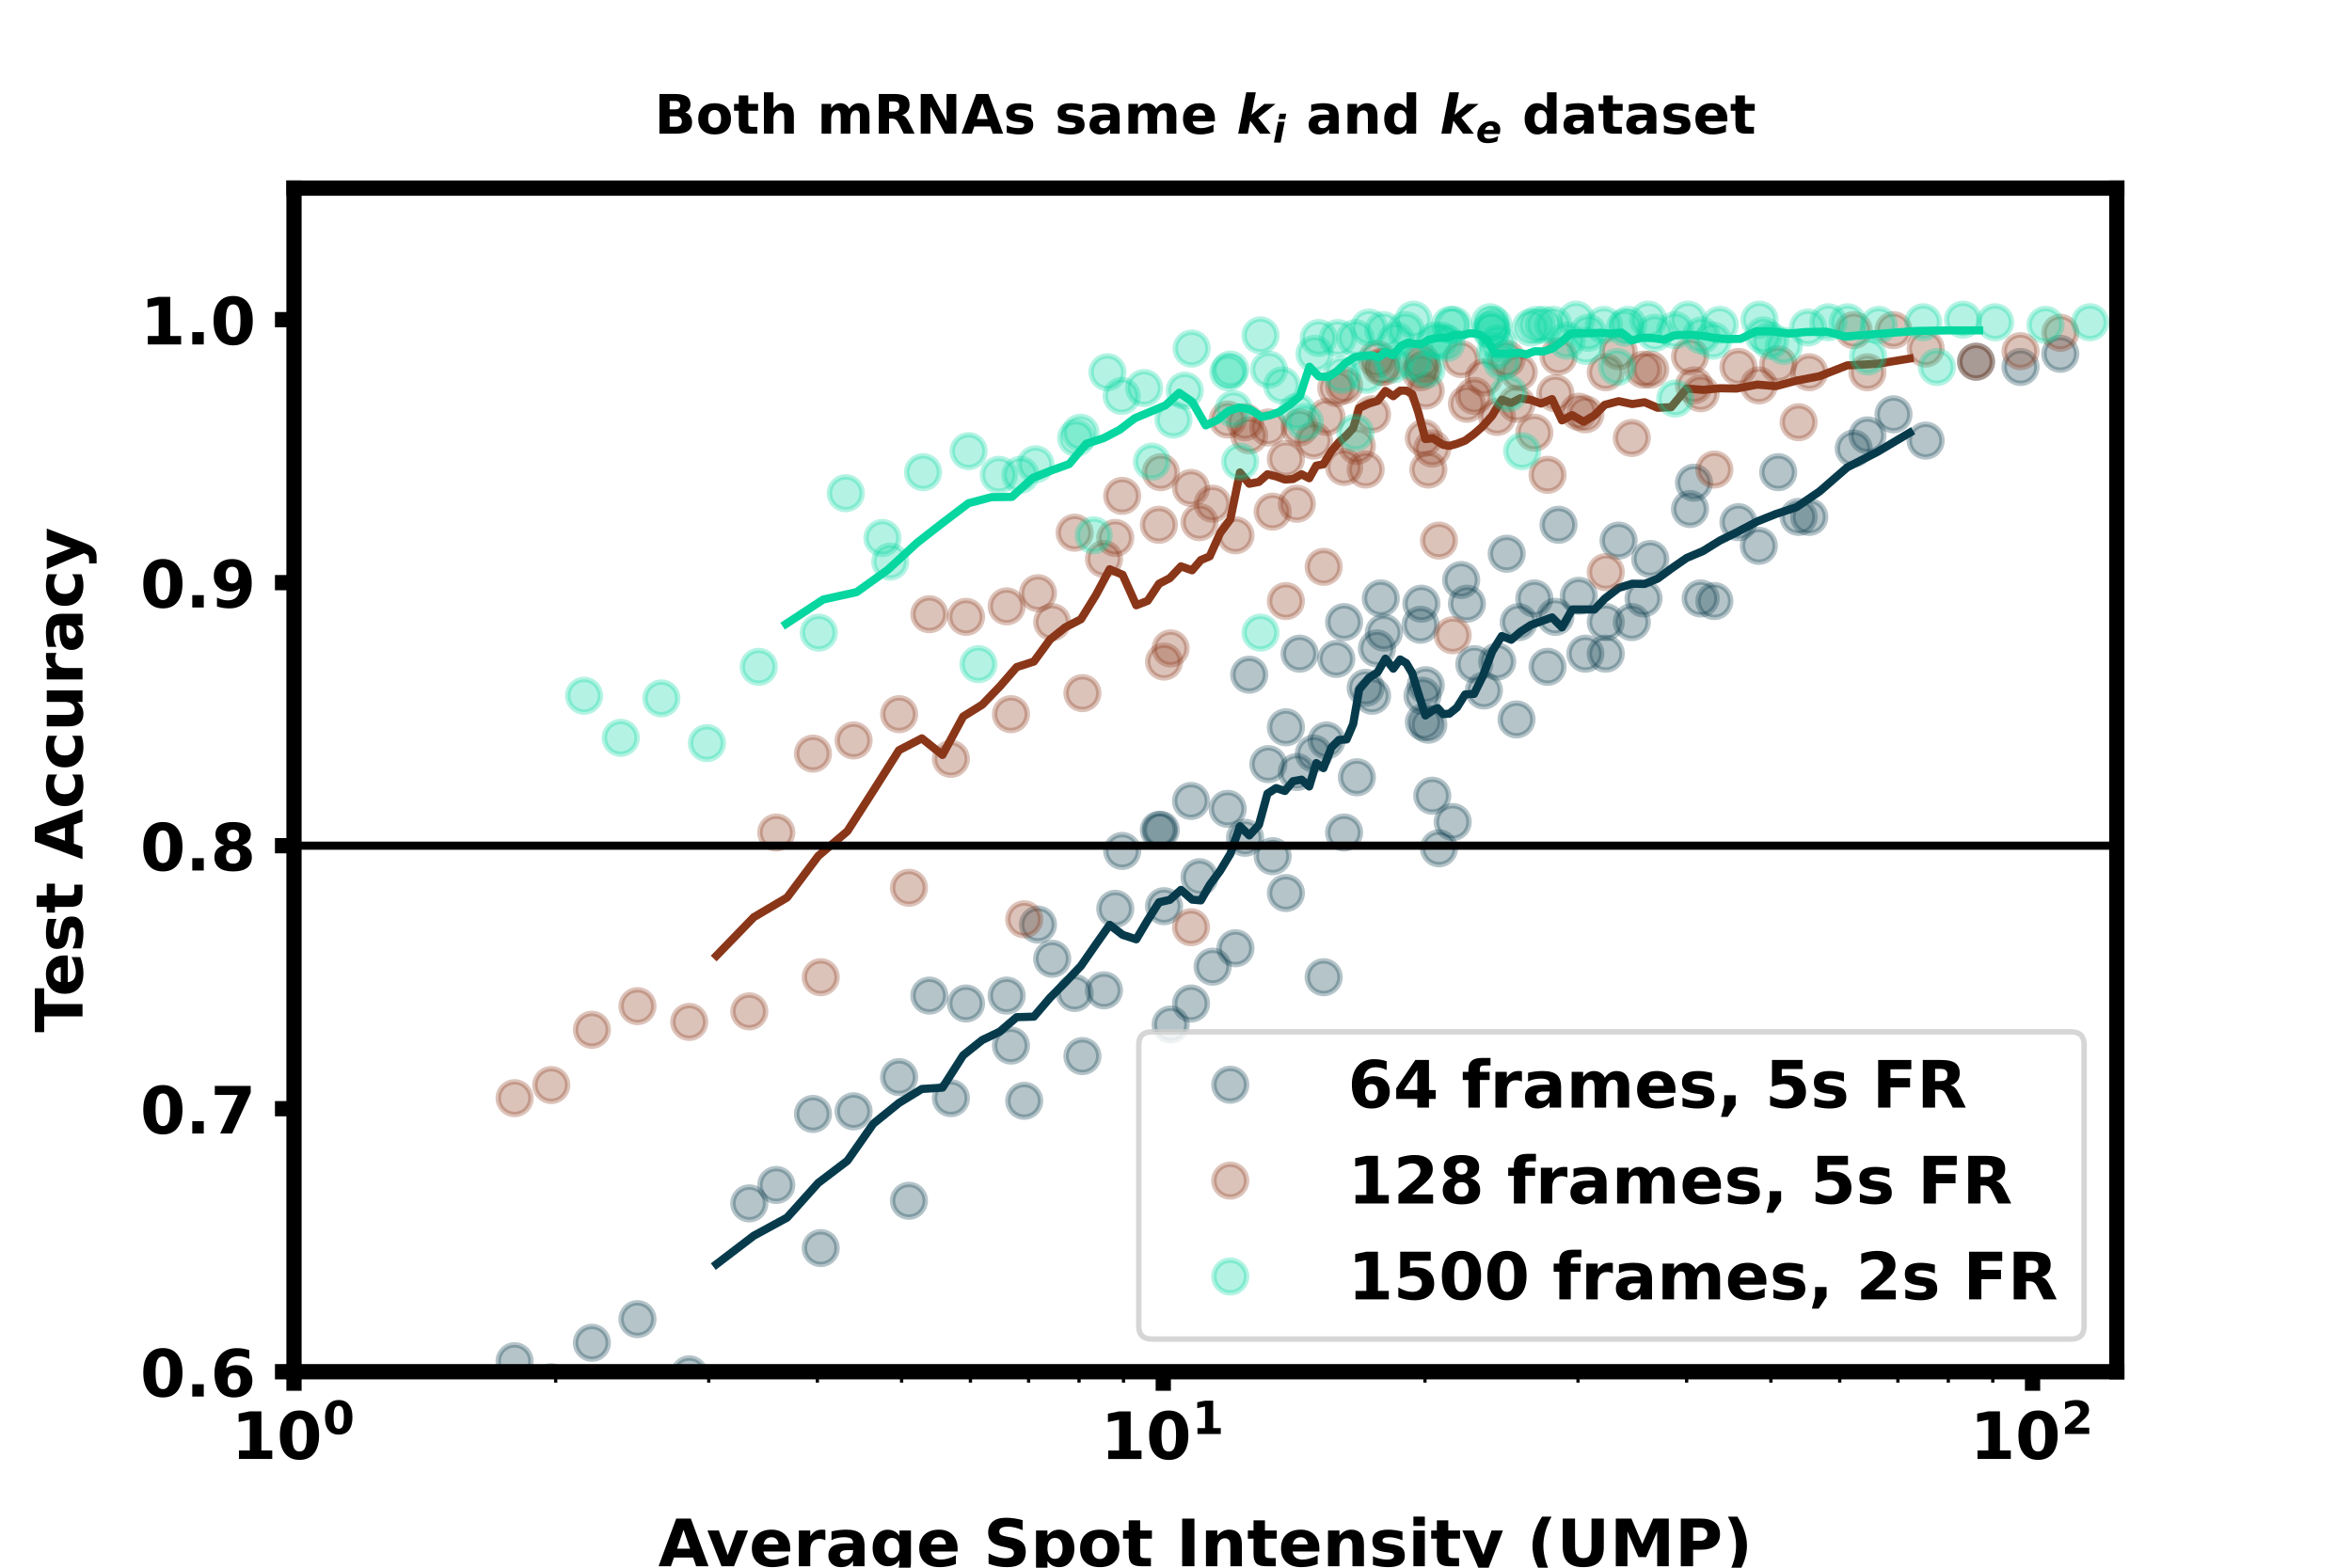 <?xml version="1.0" encoding="utf-8" standalone="no"?>
<!DOCTYPE svg PUBLIC "-//W3C//DTD SVG 1.1//EN"
  "http://www.w3.org/Graphics/SVG/1.1/DTD/svg11.dtd">
<!-- Created with matplotlib (https://matplotlib.org/) -->
<svg height="288pt" version="1.1" viewBox="0 0 432 288" width="432pt" xmlns="http://www.w3.org/2000/svg" xmlns:xlink="http://www.w3.org/1999/xlink">
 <defs>
  <style type="text/css">
*{stroke-linecap:butt;stroke-linejoin:round;}
  </style>
 </defs>
 <g id="figure_1">
  <g id="patch_1">
   <path d="M 0 288 
L 432 288 
L 432 0 
L 0 0 
z
" style="fill:#ffffff;"/>
  </g>
  <g id="axes_1">
   <g id="patch_2">
    <path d="M 54 252 
L 388.8 252 
L 388.8 34.56 
L 54 34.56 
z
" style="fill:#ffffff;"/>
   </g>
   <g id="matplotlib.axis_1">
    <g id="xtick_1">
     <g id="line2d_1">
      <defs>
       <path d="M 0 0 
L 0 3.5 
" id="m176a204055" style="stroke:#000000;stroke-width:2.8;"/>
      </defs>
      <g>
       <use style="stroke:#000000;stroke-width:2.8;" x="54" xlink:href="#m176a204055" y="252"/>
      </g>
     </g>
     <g id="text_1">
      <!-- $\mathdefault{10^{0}}$ -->
      <defs>
       <path d="M 11.719 12.984 
L 28.328 12.984 
L 28.328 60.109 
L 11.281 56.594 
L 11.281 69.391 
L 28.219 72.906 
L 46.094 72.906 
L 46.094 12.984 
L 62.703 12.984 
L 62.703 0 
L 11.719 0 
z
" id="DejaVuSans-Bold-49"/>
       <path d="M 46 36.531 
Q 46 50.203 43.438 55.781 
Q 40.875 61.375 34.812 61.375 
Q 28.766 61.375 26.172 55.781 
Q 23.578 50.203 23.578 36.531 
Q 23.578 22.703 26.172 17.031 
Q 28.766 11.375 34.812 11.375 
Q 40.828 11.375 43.406 17.031 
Q 46 22.703 46 36.531 
z
M 64.797 36.375 
Q 64.797 18.266 56.984 8.422 
Q 49.172 -1.422 34.812 -1.422 
Q 20.406 -1.422 12.594 8.422 
Q 4.781 18.266 4.781 36.375 
Q 4.781 54.547 12.594 64.375 
Q 20.406 74.219 34.812 74.219 
Q 49.172 74.219 56.984 64.375 
Q 64.797 54.547 64.797 36.375 
z
" id="DejaVuSans-Bold-48"/>
      </defs>
      <g transform="translate(42.48 268.118)scale(0.12 -0.12)">
       <use transform="translate(0 0.766)" xlink:href="#DejaVuSans-Bold-49"/>
       <use transform="translate(69.58 0.766)" xlink:href="#DejaVuSans-Bold-48"/>
       <use transform="translate(140.117 39.047)scale(0.7)" xlink:href="#DejaVuSans-Bold-48"/>
      </g>
     </g>
    </g>
    <g id="xtick_2">
     <g id="line2d_2">
      <g>
       <use style="stroke:#000000;stroke-width:2.8;" x="213.664" xlink:href="#m176a204055" y="252"/>
      </g>
     </g>
     <g id="text_2">
      <!-- $\mathdefault{10^{1}}$ -->
      <g transform="translate(202.144 268.118)scale(0.12 -0.12)">
       <use transform="translate(0 0.684)" xlink:href="#DejaVuSans-Bold-49"/>
       <use transform="translate(69.58 0.684)" xlink:href="#DejaVuSans-Bold-48"/>
       <use transform="translate(140.117 38.966)scale(0.7)" xlink:href="#DejaVuSans-Bold-49"/>
      </g>
     </g>
    </g>
    <g id="xtick_3">
     <g id="line2d_3">
      <g>
       <use style="stroke:#000000;stroke-width:2.8;" x="373.327" xlink:href="#m176a204055" y="252"/>
      </g>
     </g>
     <g id="text_3">
      <!-- $\mathdefault{10^{2}}$ -->
      <defs>
       <path d="M 28.812 13.812 
L 60.891 13.812 
L 60.891 0 
L 7.906 0 
L 7.906 13.812 
L 34.516 37.312 
Q 38.094 40.531 39.797 43.609 
Q 41.5 46.688 41.5 50 
Q 41.5 55.125 38.062 58.25 
Q 34.625 61.375 28.906 61.375 
Q 24.516 61.375 19.281 59.5 
Q 14.062 57.625 8.109 53.906 
L 8.109 69.922 
Q 14.453 72.016 20.656 73.109 
Q 26.859 74.219 32.812 74.219 
Q 45.906 74.219 53.156 68.453 
Q 60.406 62.703 60.406 52.391 
Q 60.406 46.438 57.328 41.281 
Q 54.25 36.141 44.391 27.484 
z
" id="DejaVuSans-Bold-50"/>
      </defs>
      <g transform="translate(361.807 268.118)scale(0.12 -0.12)">
       <use transform="translate(0 0.766)" xlink:href="#DejaVuSans-Bold-49"/>
       <use transform="translate(69.58 0.766)" xlink:href="#DejaVuSans-Bold-48"/>
       <use transform="translate(140.117 39.047)scale(0.7)" xlink:href="#DejaVuSans-Bold-50"/>
      </g>
     </g>
    </g>
    <g id="xtick_4">
     <g id="line2d_4">
      <defs>
       <path d="M 0 0 
L 0 2 
" id="mdbc4619760" style="stroke:#000000;stroke-width:0.6;"/>
      </defs>
      <g>
       <use style="stroke:#000000;stroke-width:0.6;" x="102.064" xlink:href="#mdbc4619760" y="252"/>
      </g>
     </g>
    </g>
    <g id="xtick_5">
     <g id="line2d_5">
      <g>
       <use style="stroke:#000000;stroke-width:0.6;" x="130.179" xlink:href="#mdbc4619760" y="252"/>
      </g>
     </g>
    </g>
    <g id="xtick_6">
     <g id="line2d_6">
      <g>
       <use style="stroke:#000000;stroke-width:0.6;" x="150.127" xlink:href="#mdbc4619760" y="252"/>
      </g>
     </g>
    </g>
    <g id="xtick_7">
     <g id="line2d_7">
      <g>
       <use style="stroke:#000000;stroke-width:0.6;" x="165.6" xlink:href="#mdbc4619760" y="252"/>
      </g>
     </g>
    </g>
    <g id="xtick_8">
     <g id="line2d_8">
      <g>
       <use style="stroke:#000000;stroke-width:0.6;" x="178.242" xlink:href="#mdbc4619760" y="252"/>
      </g>
     </g>
    </g>
    <g id="xtick_9">
     <g id="line2d_9">
      <g>
       <use style="stroke:#000000;stroke-width:0.6;" x="188.931" xlink:href="#mdbc4619760" y="252"/>
      </g>
     </g>
    </g>
    <g id="xtick_10">
     <g id="line2d_10">
      <g>
       <use style="stroke:#000000;stroke-width:0.6;" x="198.191" xlink:href="#mdbc4619760" y="252"/>
      </g>
     </g>
    </g>
    <g id="xtick_11">
     <g id="line2d_11">
      <g>
       <use style="stroke:#000000;stroke-width:0.6;" x="206.358" xlink:href="#mdbc4619760" y="252"/>
      </g>
     </g>
    </g>
    <g id="xtick_12">
     <g id="line2d_12">
      <g>
       <use style="stroke:#000000;stroke-width:0.6;" x="261.727" xlink:href="#mdbc4619760" y="252"/>
      </g>
     </g>
    </g>
    <g id="xtick_13">
     <g id="line2d_13">
      <g>
       <use style="stroke:#000000;stroke-width:0.6;" x="289.842" xlink:href="#mdbc4619760" y="252"/>
      </g>
     </g>
    </g>
    <g id="xtick_14">
     <g id="line2d_14">
      <g>
       <use style="stroke:#000000;stroke-width:0.6;" x="309.791" xlink:href="#mdbc4619760" y="252"/>
      </g>
     </g>
    </g>
    <g id="xtick_15">
     <g id="line2d_15">
      <g>
       <use style="stroke:#000000;stroke-width:0.6;" x="325.264" xlink:href="#mdbc4619760" y="252"/>
      </g>
     </g>
    </g>
    <g id="xtick_16">
     <g id="line2d_16">
      <g>
       <use style="stroke:#000000;stroke-width:0.6;" x="337.906" xlink:href="#mdbc4619760" y="252"/>
      </g>
     </g>
    </g>
    <g id="xtick_17">
     <g id="line2d_17">
      <g>
       <use style="stroke:#000000;stroke-width:0.6;" x="348.595" xlink:href="#mdbc4619760" y="252"/>
      </g>
     </g>
    </g>
    <g id="xtick_18">
     <g id="line2d_18">
      <g>
       <use style="stroke:#000000;stroke-width:0.6;" x="357.854" xlink:href="#mdbc4619760" y="252"/>
      </g>
     </g>
    </g>
    <g id="xtick_19">
     <g id="line2d_19">
      <g>
       <use style="stroke:#000000;stroke-width:0.6;" x="366.021" xlink:href="#mdbc4619760" y="252"/>
      </g>
     </g>
    </g>
    <g id="text_4">
     <!-- Average Spot Intensity (UMP) -->
     <defs>
      <path d="M 53.422 13.281 
L 24.031 13.281 
L 19.391 0 
L 0.484 0 
L 27.484 72.906 
L 49.906 72.906 
L 76.906 0 
L 58.016 0 
z
M 28.719 26.812 
L 48.688 26.812 
L 38.719 55.812 
z
" id="DejaVuSans-Bold-65"/>
      <path d="M 1.516 54.688 
L 19 54.688 
L 32.625 16.891 
L 46.188 54.688 
L 63.719 54.688 
L 42.188 0 
L 23 0 
z
" id="DejaVuSans-Bold-118"/>
      <path d="M 62.984 27.484 
L 62.984 22.516 
L 22.125 22.516 
Q 22.75 16.359 26.562 13.281 
Q 30.375 10.203 37.203 10.203 
Q 42.719 10.203 48.5 11.844 
Q 54.297 13.484 60.406 16.797 
L 60.406 3.328 
Q 54.203 0.984 48 -0.219 
Q 41.797 -1.422 35.594 -1.422 
Q 20.75 -1.422 12.516 6.125 
Q 4.297 13.672 4.297 27.297 
Q 4.297 40.672 12.375 48.328 
Q 20.453 56 34.625 56 
Q 47.516 56 55.25 48.234 
Q 62.984 40.484 62.984 27.484 
z
M 45.016 33.297 
Q 45.016 38.281 42.109 41.328 
Q 39.203 44.391 34.516 44.391 
Q 29.438 44.391 26.266 41.531 
Q 23.094 38.672 22.312 33.297 
z
" id="DejaVuSans-Bold-101"/>
      <path d="M 49.031 39.797 
Q 46.734 40.875 44.453 41.375 
Q 42.188 41.891 39.891 41.891 
Q 33.156 41.891 29.516 37.562 
Q 25.875 33.25 25.875 25.203 
L 25.875 0 
L 8.406 0 
L 8.406 54.688 
L 25.875 54.688 
L 25.875 45.703 
Q 29.25 51.078 33.609 53.531 
Q 37.984 56 44.094 56 
Q 44.969 56 45.984 55.922 
Q 47.016 55.859 48.969 55.609 
z
" id="DejaVuSans-Bold-114"/>
      <path d="M 32.906 24.609 
Q 27.438 24.609 24.672 22.75 
Q 21.922 20.906 21.922 17.281 
Q 21.922 13.969 24.141 12.078 
Q 26.375 10.203 30.328 10.203 
Q 35.25 10.203 38.625 13.734 
Q 42 17.281 42 22.609 
L 42 24.609 
z
M 59.625 31.203 
L 59.625 0 
L 42 0 
L 42 8.109 
Q 38.484 3.125 34.078 0.844 
Q 29.688 -1.422 23.391 -1.422 
Q 14.891 -1.422 9.594 3.531 
Q 4.297 8.5 4.297 16.406 
Q 4.297 26.031 10.906 30.516 
Q 17.531 35.016 31.688 35.016 
L 42 35.016 
L 42 36.375 
Q 42 40.531 38.719 42.453 
Q 35.453 44.391 28.516 44.391 
Q 22.906 44.391 18.062 43.266 
Q 13.234 42.141 9.078 39.891 
L 9.078 53.219 
Q 14.703 54.594 20.359 55.297 
Q 26.031 56 31.688 56 
Q 46.484 56 53.047 50.172 
Q 59.625 44.344 59.625 31.203 
z
" id="DejaVuSans-Bold-97"/>
      <path d="M 45.609 9.281 
Q 42 4.5 37.641 2.25 
Q 33.297 0 27.594 0 
Q 17.578 0 11.031 7.875 
Q 4.5 15.766 4.5 27.984 
Q 4.5 40.234 11.031 48.062 
Q 17.578 55.906 27.594 55.906 
Q 33.297 55.906 37.641 53.656 
Q 42 51.422 45.609 46.578 
L 45.609 54.688 
L 63.188 54.688 
L 63.188 5.516 
Q 63.188 -7.672 54.859 -14.625 
Q 46.531 -21.578 30.719 -21.578 
Q 25.594 -21.578 20.797 -20.797 
Q 16.016 -20.016 11.188 -18.406 
L 11.188 -4.781 
Q 15.766 -7.422 20.156 -8.719 
Q 24.562 -10.016 29 -10.016 
Q 37.594 -10.016 41.594 -6.25 
Q 45.609 -2.484 45.609 5.516 
z
M 34.078 43.312 
Q 28.656 43.312 25.625 39.297 
Q 22.609 35.297 22.609 27.984 
Q 22.609 20.453 25.531 16.578 
Q 28.469 12.703 34.078 12.703 
Q 39.547 12.703 42.578 16.703 
Q 45.609 20.703 45.609 27.984 
Q 45.609 35.297 42.578 39.297 
Q 39.547 43.312 34.078 43.312 
z
" id="DejaVuSans-Bold-103"/>
      <path id="DejaVuSans-Bold-32"/>
      <path d="M 59.906 70.609 
L 59.906 55.172 
Q 53.906 57.859 48.188 59.219 
Q 42.484 60.594 37.406 60.594 
Q 30.672 60.594 27.438 58.734 
Q 24.219 56.891 24.219 52.984 
Q 24.219 50.047 26.391 48.406 
Q 28.562 46.781 34.281 45.609 
L 42.281 44 
Q 54.438 41.547 59.562 36.562 
Q 64.703 31.594 64.703 22.406 
Q 64.703 10.359 57.547 4.469 
Q 50.391 -1.422 35.688 -1.422 
Q 28.766 -1.422 21.781 -0.094 
Q 14.797 1.219 7.812 3.812 
L 7.812 19.672 
Q 14.797 15.969 21.312 14.078 
Q 27.828 12.203 33.891 12.203 
Q 40.047 12.203 43.312 14.25 
Q 46.578 16.312 46.578 20.125 
Q 46.578 23.531 44.359 25.391 
Q 42.141 27.25 35.5 28.719 
L 28.219 30.328 
Q 17.281 32.672 12.219 37.797 
Q 7.172 42.922 7.172 51.609 
Q 7.172 62.5 14.203 68.359 
Q 21.234 74.219 34.422 74.219 
Q 40.438 74.219 46.781 73.312 
Q 53.125 72.406 59.906 70.609 
z
" id="DejaVuSans-Bold-83"/>
      <path d="M 25.875 7.906 
L 25.875 -20.797 
L 8.406 -20.797 
L 8.406 54.688 
L 25.875 54.688 
L 25.875 46.688 
Q 29.5 51.469 33.891 53.734 
Q 38.281 56 44 56 
Q 54.109 56 60.594 47.969 
Q 67.094 39.938 67.094 27.297 
Q 67.094 14.656 60.594 6.609 
Q 54.109 -1.422 44 -1.422 
Q 38.281 -1.422 33.891 0.844 
Q 29.5 3.125 25.875 7.906 
z
M 37.5 43.312 
Q 31.891 43.312 28.875 39.188 
Q 25.875 35.062 25.875 27.297 
Q 25.875 19.531 28.875 15.406 
Q 31.891 11.281 37.5 11.281 
Q 43.109 11.281 46.062 15.375 
Q 49.031 19.484 49.031 27.297 
Q 49.031 35.109 46.062 39.203 
Q 43.109 43.312 37.5 43.312 
z
" id="DejaVuSans-Bold-112"/>
      <path d="M 34.422 43.5 
Q 28.609 43.5 25.562 39.328 
Q 22.516 35.156 22.516 27.297 
Q 22.516 19.438 25.562 15.25 
Q 28.609 11.078 34.422 11.078 
Q 40.141 11.078 43.156 15.25 
Q 46.188 19.438 46.188 27.297 
Q 46.188 35.156 43.156 39.328 
Q 40.141 43.5 34.422 43.5 
z
M 34.422 56 
Q 48.531 56 56.469 48.375 
Q 64.406 40.766 64.406 27.297 
Q 64.406 13.812 56.469 6.188 
Q 48.531 -1.422 34.422 -1.422 
Q 20.266 -1.422 12.281 6.188 
Q 4.297 13.812 4.297 27.297 
Q 4.297 40.766 12.281 48.375 
Q 20.266 56 34.422 56 
z
" id="DejaVuSans-Bold-111"/>
      <path d="M 27.484 70.219 
L 27.484 54.688 
L 45.516 54.688 
L 45.516 42.188 
L 27.484 42.188 
L 27.484 19 
Q 27.484 15.188 29 13.844 
Q 30.516 12.5 35.016 12.5 
L 44 12.5 
L 44 0 
L 29 0 
Q 18.656 0 14.328 4.312 
Q 10.016 8.641 10.016 19 
L 10.016 42.188 
L 1.312 42.188 
L 1.312 54.688 
L 10.016 54.688 
L 10.016 70.219 
z
" id="DejaVuSans-Bold-116"/>
      <path d="M 9.188 72.906 
L 27.984 72.906 
L 27.984 0 
L 9.188 0 
z
" id="DejaVuSans-Bold-73"/>
      <path d="M 63.375 33.297 
L 63.375 0 
L 45.797 0 
L 45.797 5.422 
L 45.797 25.484 
Q 45.797 32.562 45.484 35.25 
Q 45.172 37.938 44.391 39.203 
Q 43.359 40.922 41.594 41.875 
Q 39.844 42.828 37.594 42.828 
Q 32.125 42.828 29 38.594 
Q 25.875 34.375 25.875 26.906 
L 25.875 0 
L 8.406 0 
L 8.406 54.688 
L 25.875 54.688 
L 25.875 46.688 
Q 29.828 51.469 34.266 53.734 
Q 38.719 56 44.094 56 
Q 53.562 56 58.469 50.188 
Q 63.375 44.391 63.375 33.297 
z
" id="DejaVuSans-Bold-110"/>
      <path d="M 51.125 52.984 
L 51.125 39.703 
Q 45.516 42.047 40.281 43.219 
Q 35.062 44.391 30.422 44.391 
Q 25.438 44.391 23.016 43.141 
Q 20.609 41.891 20.609 39.312 
Q 20.609 37.203 22.438 36.078 
Q 24.266 34.969 29 34.422 
L 32.078 33.984 
Q 45.516 32.281 50.141 28.375 
Q 54.781 24.469 54.781 16.109 
Q 54.781 7.375 48.328 2.969 
Q 41.891 -1.422 29.109 -1.422 
Q 23.688 -1.422 17.891 -0.562 
Q 12.109 0.297 6 2 
L 6 15.281 
Q 11.234 12.75 16.719 11.469 
Q 22.219 10.203 27.875 10.203 
Q 33.016 10.203 35.594 11.609 
Q 38.188 13.031 38.188 15.828 
Q 38.188 18.172 36.406 19.312 
Q 34.625 20.453 29.297 21.094 
L 26.219 21.484 
Q 14.547 22.953 9.859 26.906 
Q 5.172 30.859 5.172 38.922 
Q 5.172 47.609 11.125 51.797 
Q 17.094 56 29.391 56 
Q 34.234 56 39.547 55.266 
Q 44.875 54.547 51.125 52.984 
z
" id="DejaVuSans-Bold-115"/>
      <path d="M 8.406 54.688 
L 25.875 54.688 
L 25.875 0 
L 8.406 0 
z
M 8.406 75.984 
L 25.875 75.984 
L 25.875 61.719 
L 8.406 61.719 
z
" id="DejaVuSans-Bold-105"/>
      <path d="M 1.219 54.688 
L 18.703 54.688 
L 33.406 17.578 
L 45.906 54.688 
L 63.375 54.688 
L 40.375 -5.172 
Q 36.922 -14.312 32.297 -17.938 
Q 27.688 -21.578 20.125 -21.578 
L 10.016 -21.578 
L 10.016 -10.109 
L 15.484 -10.109 
Q 19.922 -10.109 21.938 -8.688 
Q 23.969 -7.281 25.094 -3.609 
L 25.594 -2.094 
z
" id="DejaVuSans-Bold-121"/>
      <path d="M 37.703 -13.188 
L 23.188 -13.188 
Q 15.719 -1.125 12.156 9.734 
Q 8.594 20.609 8.594 31.297 
Q 8.594 42 12.172 52.953 
Q 15.766 63.922 23.188 75.875 
L 37.703 75.875 
Q 31.453 64.312 28.328 53.25 
Q 25.203 42.188 25.203 31.391 
Q 25.203 20.609 28.297 9.516 
Q 31.391 -1.562 37.703 -13.188 
z
" id="DejaVuSans-Bold-40"/>
      <path d="M 9.188 72.906 
L 27.984 72.906 
L 27.984 29.203 
Q 27.984 20.172 30.938 16.281 
Q 33.891 12.406 40.578 12.406 
Q 47.312 12.406 50.266 16.281 
Q 53.219 20.172 53.219 29.203 
L 53.219 72.906 
L 72.016 72.906 
L 72.016 29.203 
Q 72.016 13.719 64.25 6.141 
Q 56.5 -1.422 40.578 -1.422 
Q 24.703 -1.422 16.938 6.141 
Q 9.188 13.719 9.188 29.203 
z
" id="DejaVuSans-Bold-85"/>
      <path d="M 9.188 72.906 
L 33.109 72.906 
L 49.703 33.891 
L 66.406 72.906 
L 90.281 72.906 
L 90.281 0 
L 72.516 0 
L 72.516 53.328 
L 55.719 14.016 
L 43.797 14.016 
L 27 53.328 
L 27 0 
L 9.188 0 
z
" id="DejaVuSans-Bold-77"/>
      <path d="M 9.188 72.906 
L 40.375 72.906 
Q 54.297 72.906 61.734 66.719 
Q 69.188 60.547 69.188 49.125 
Q 69.188 37.641 61.734 31.469 
Q 54.297 25.297 40.375 25.297 
L 27.984 25.297 
L 27.984 0 
L 9.188 0 
z
M 27.984 59.281 
L 27.984 38.922 
L 38.375 38.922 
Q 43.844 38.922 46.828 41.578 
Q 49.812 44.234 49.812 49.125 
Q 49.812 54 46.828 56.641 
Q 43.844 59.281 38.375 59.281 
z
" id="DejaVuSans-Bold-80"/>
      <path d="M 8.016 -13.188 
Q 14.266 -1.562 17.391 9.516 
Q 20.516 20.609 20.516 31.391 
Q 20.516 42.188 17.391 53.25 
Q 14.266 64.312 8.016 75.875 
L 22.516 75.875 
Q 29.938 63.922 33.516 52.953 
Q 37.109 42 37.109 31.297 
Q 37.109 20.609 33.547 9.734 
Q 29.984 -1.125 22.516 -13.188 
z
" id="DejaVuSans-Bold-41"/>
     </defs>
     <g transform="translate(120.905 287.732)scale(0.12 -0.12)">
      <use xlink:href="#DejaVuSans-Bold-65"/>
      <use x="73.768" xlink:href="#DejaVuSans-Bold-118"/>
      <use x="138.953" xlink:href="#DejaVuSans-Bold-101"/>
      <use x="206.775" xlink:href="#DejaVuSans-Bold-114"/>
      <use x="256.092" xlink:href="#DejaVuSans-Bold-97"/>
      <use x="323.572" xlink:href="#DejaVuSans-Bold-103"/>
      <use x="395.154" xlink:href="#DejaVuSans-Bold-101"/>
      <use x="462.977" xlink:href="#DejaVuSans-Bold-32"/>
      <use x="497.791" xlink:href="#DejaVuSans-Bold-83"/>
      <use x="569.812" xlink:href="#DejaVuSans-Bold-112"/>
      <use x="641.395" xlink:href="#DejaVuSans-Bold-111"/>
      <use x="710.096" xlink:href="#DejaVuSans-Bold-116"/>
      <use x="757.898" xlink:href="#DejaVuSans-Bold-32"/>
      <use x="792.713" xlink:href="#DejaVuSans-Bold-73"/>
      <use x="829.92" xlink:href="#DejaVuSans-Bold-110"/>
      <use x="901.111" xlink:href="#DejaVuSans-Bold-116"/>
      <use x="948.914" xlink:href="#DejaVuSans-Bold-101"/>
      <use x="1016.736" xlink:href="#DejaVuSans-Bold-110"/>
      <use x="1087.928" xlink:href="#DejaVuSans-Bold-115"/>
      <use x="1147.449" xlink:href="#DejaVuSans-Bold-105"/>
      <use x="1181.727" xlink:href="#DejaVuSans-Bold-116"/>
      <use x="1229.529" xlink:href="#DejaVuSans-Bold-121"/>
      <use x="1294.715" xlink:href="#DejaVuSans-Bold-32"/>
      <use x="1329.529" xlink:href="#DejaVuSans-Bold-40"/>
      <use x="1375.232" xlink:href="#DejaVuSans-Bold-85"/>
      <use x="1456.434" xlink:href="#DejaVuSans-Bold-77"/>
      <use x="1555.945" xlink:href="#DejaVuSans-Bold-80"/>
      <use x="1629.236" xlink:href="#DejaVuSans-Bold-41"/>
     </g>
    </g>
   </g>
   <g id="matplotlib.axis_2">
    <g id="ytick_1">
     <g id="line2d_20">
      <defs>
       <path d="M 0 0 
L -3.5 0 
" id="m26da9782c6" style="stroke:#000000;stroke-width:2.8;"/>
      </defs>
      <g>
       <use style="stroke:#000000;stroke-width:2.8;" x="54" xlink:href="#m26da9782c6" y="252"/>
      </g>
     </g>
     <g id="text_5">
      <!-- 0.6 -->
      <defs>
       <path d="M 10.203 18.891 
L 27.781 18.891 
L 27.781 0 
L 10.203 0 
z
" id="DejaVuSans-Bold-46"/>
       <path d="M 36.188 35.984 
Q 31.25 35.984 28.781 32.781 
Q 26.312 29.594 26.312 23.188 
Q 26.312 16.797 28.781 13.594 
Q 31.25 10.406 36.188 10.406 
Q 41.156 10.406 43.625 13.594 
Q 46.094 16.797 46.094 23.188 
Q 46.094 29.594 43.625 32.781 
Q 41.156 35.984 36.188 35.984 
z
M 59.422 71 
L 59.422 57.516 
Q 54.781 59.719 50.672 60.766 
Q 46.578 61.812 42.672 61.812 
Q 34.281 61.812 29.594 57.141 
Q 24.906 52.484 24.125 43.312 
Q 27.344 45.703 31.094 46.891 
Q 34.859 48.094 39.312 48.094 
Q 50.484 48.094 57.344 41.547 
Q 64.203 35.016 64.203 24.422 
Q 64.203 12.703 56.531 5.641 
Q 48.875 -1.422 35.984 -1.422 
Q 21.781 -1.422 13.984 8.172 
Q 6.203 17.781 6.203 35.406 
Q 6.203 53.469 15.312 63.797 
Q 24.422 74.125 40.281 74.125 
Q 45.312 74.125 50.047 73.344 
Q 54.781 72.562 59.422 71 
z
" id="DejaVuSans-Bold-54"/>
      </defs>
      <g transform="translate(25.743 256.559)scale(0.12 -0.12)">
       <use xlink:href="#DejaVuSans-Bold-48"/>
       <use x="69.58" xlink:href="#DejaVuSans-Bold-46"/>
       <use x="107.568" xlink:href="#DejaVuSans-Bold-54"/>
      </g>
     </g>
    </g>
    <g id="ytick_2">
     <g id="line2d_21">
      <g>
       <use style="stroke:#000000;stroke-width:2.8;" x="54" xlink:href="#m26da9782c6" y="203.68"/>
      </g>
     </g>
     <g id="text_6">
      <!-- 0.7 -->
      <defs>
       <path d="M 6.688 72.906 
L 61.625 72.906 
L 61.625 62.312 
L 33.203 0 
L 14.891 0 
L 41.797 59.078 
L 6.688 59.078 
z
" id="DejaVuSans-Bold-55"/>
      </defs>
      <g transform="translate(25.743 208.239)scale(0.12 -0.12)">
       <use xlink:href="#DejaVuSans-Bold-48"/>
       <use x="69.58" xlink:href="#DejaVuSans-Bold-46"/>
       <use x="107.568" xlink:href="#DejaVuSans-Bold-55"/>
      </g>
     </g>
    </g>
    <g id="ytick_3">
     <g id="line2d_22">
      <g>
       <use style="stroke:#000000;stroke-width:2.8;" x="54" xlink:href="#m26da9782c6" y="155.36"/>
      </g>
     </g>
     <g id="text_7">
      <!-- 0.8 -->
      <defs>
       <path d="M 34.812 32.625 
Q 29.547 32.625 26.703 29.734 
Q 23.875 26.859 23.875 21.484 
Q 23.875 16.109 26.703 13.25 
Q 29.547 10.406 34.812 10.406 
Q 40.047 10.406 42.828 13.25 
Q 45.609 16.109 45.609 21.484 
Q 45.609 26.906 42.828 29.766 
Q 40.047 32.625 34.812 32.625 
z
M 21.094 38.812 
Q 14.453 40.828 11.078 44.969 
Q 7.719 49.125 7.719 55.328 
Q 7.719 64.547 14.594 69.375 
Q 21.484 74.219 34.812 74.219 
Q 48.047 74.219 54.922 69.406 
Q 61.812 64.594 61.812 55.328 
Q 61.812 49.125 58.422 44.969 
Q 55.031 40.828 48.391 38.812 
Q 55.812 36.766 59.594 32.156 
Q 63.375 27.547 63.375 20.516 
Q 63.375 9.672 56.172 4.125 
Q 48.969 -1.422 34.812 -1.422 
Q 20.609 -1.422 13.359 4.125 
Q 6.109 9.672 6.109 20.516 
Q 6.109 27.547 9.891 32.156 
Q 13.672 36.766 21.094 38.812 
z
M 25.484 53.422 
Q 25.484 49.078 27.906 46.734 
Q 30.328 44.391 34.812 44.391 
Q 39.203 44.391 41.594 46.734 
Q 44 49.078 44 53.422 
Q 44 57.766 41.594 60.078 
Q 39.203 62.406 34.812 62.406 
Q 30.328 62.406 27.906 60.062 
Q 25.484 57.719 25.484 53.422 
z
" id="DejaVuSans-Bold-56"/>
      </defs>
      <g transform="translate(25.743 159.919)scale(0.12 -0.12)">
       <use xlink:href="#DejaVuSans-Bold-48"/>
       <use x="69.58" xlink:href="#DejaVuSans-Bold-46"/>
       <use x="107.568" xlink:href="#DejaVuSans-Bold-56"/>
      </g>
     </g>
    </g>
    <g id="ytick_4">
     <g id="line2d_23">
      <g>
       <use style="stroke:#000000;stroke-width:2.8;" x="54" xlink:href="#m26da9782c6" y="107.04"/>
      </g>
     </g>
     <g id="text_8">
      <!-- 0.9 -->
      <defs>
       <path d="M 10.016 1.609 
L 10.016 15.094 
Q 14.5 12.984 18.594 11.938 
Q 22.703 10.891 26.703 10.891 
Q 35.109 10.891 39.797 15.547 
Q 44.484 20.219 45.312 29.391 
Q 42 26.953 38.234 25.734 
Q 34.469 24.516 30.078 24.516 
Q 18.891 24.516 12.031 31.031 
Q 5.172 37.547 5.172 48.188 
Q 5.172 59.969 12.812 67.047 
Q 20.453 74.125 33.297 74.125 
Q 47.562 74.125 55.375 64.5 
Q 63.188 54.891 63.188 37.312 
Q 63.188 19.234 54.047 8.906 
Q 44.922 -1.422 29 -1.422 
Q 23.875 -1.422 19.188 -0.656 
Q 14.5 0.094 10.016 1.609 
z
M 33.203 36.719 
Q 38.141 36.719 40.625 39.906 
Q 43.109 43.109 43.109 49.516 
Q 43.109 55.859 40.625 59.078 
Q 38.141 62.312 33.203 62.312 
Q 28.266 62.312 25.781 59.078 
Q 23.297 55.859 23.297 49.516 
Q 23.297 43.109 25.781 39.906 
Q 28.266 36.719 33.203 36.719 
z
" id="DejaVuSans-Bold-57"/>
      </defs>
      <g transform="translate(25.743 111.599)scale(0.12 -0.12)">
       <use xlink:href="#DejaVuSans-Bold-48"/>
       <use x="69.58" xlink:href="#DejaVuSans-Bold-46"/>
       <use x="107.568" xlink:href="#DejaVuSans-Bold-57"/>
      </g>
     </g>
    </g>
    <g id="ytick_5">
     <g id="line2d_24">
      <g>
       <use style="stroke:#000000;stroke-width:2.8;" x="54" xlink:href="#m26da9782c6" y="58.72"/>
      </g>
     </g>
     <g id="text_9">
      <!-- 1.0 -->
      <g transform="translate(25.743 63.279)scale(0.12 -0.12)">
       <use xlink:href="#DejaVuSans-Bold-49"/>
       <use x="69.58" xlink:href="#DejaVuSans-Bold-46"/>
       <use x="107.568" xlink:href="#DejaVuSans-Bold-48"/>
      </g>
     </g>
    </g>
    <g id="text_10">
     <!-- Test Accuracy -->
     <defs>
      <path d="M 0.484 72.906 
L 67.672 72.906 
L 67.672 58.688 
L 43.5 58.688 
L 43.5 0 
L 24.703 0 
L 24.703 58.688 
L 0.484 58.688 
z
" id="DejaVuSans-Bold-84"/>
      <path d="M 52.594 52.984 
L 52.594 38.719 
Q 49.031 41.156 45.438 42.328 
Q 41.844 43.5 37.984 43.5 
Q 30.672 43.5 26.594 39.234 
Q 22.516 34.969 22.516 27.297 
Q 22.516 19.625 26.594 15.344 
Q 30.672 11.078 37.984 11.078 
Q 42.094 11.078 45.781 12.297 
Q 49.469 13.531 52.594 15.922 
L 52.594 1.609 
Q 48.484 0.094 44.266 -0.656 
Q 40.047 -1.422 35.797 -1.422 
Q 21 -1.422 12.641 6.172 
Q 4.297 13.766 4.297 27.297 
Q 4.297 40.828 12.641 48.406 
Q 21 56 35.797 56 
Q 40.094 56 44.266 55.25 
Q 48.438 54.5 52.594 52.984 
z
" id="DejaVuSans-Bold-99"/>
      <path d="M 7.812 21.297 
L 7.812 54.688 
L 25.391 54.688 
L 25.391 49.219 
Q 25.391 44.781 25.344 38.062 
Q 25.297 31.344 25.297 29.109 
Q 25.297 22.516 25.641 19.609 
Q 25.984 16.703 26.812 15.375 
Q 27.875 13.672 29.609 12.734 
Q 31.344 11.812 33.594 11.812 
Q 39.062 11.812 42.188 16.016 
Q 45.312 20.219 45.312 27.688 
L 45.312 54.688 
L 62.797 54.688 
L 62.797 0 
L 45.312 0 
L 45.312 7.906 
Q 41.359 3.125 36.938 0.844 
Q 32.516 -1.422 27.203 -1.422 
Q 17.719 -1.422 12.766 4.391 
Q 7.812 10.203 7.812 21.297 
z
" id="DejaVuSans-Bold-117"/>
     </defs>
     <g transform="translate(15.154 189.68)rotate(-90)scale(0.12 -0.12)">
      <use xlink:href="#DejaVuSans-Bold-84"/>
      <use x="54.963" xlink:href="#DejaVuSans-Bold-101"/>
      <use x="122.785" xlink:href="#DejaVuSans-Bold-115"/>
      <use x="182.307" xlink:href="#DejaVuSans-Bold-116"/>
      <use x="230.109" xlink:href="#DejaVuSans-Bold-32"/>
      <use x="264.924" xlink:href="#DejaVuSans-Bold-65"/>
      <use x="342.316" xlink:href="#DejaVuSans-Bold-99"/>
      <use x="401.594" xlink:href="#DejaVuSans-Bold-99"/>
      <use x="460.871" xlink:href="#DejaVuSans-Bold-117"/>
      <use x="532.062" xlink:href="#DejaVuSans-Bold-114"/>
      <use x="581.379" xlink:href="#DejaVuSans-Bold-97"/>
      <use x="648.859" xlink:href="#DejaVuSans-Bold-99"/>
      <use x="708.137" xlink:href="#DejaVuSans-Bold-121"/>
     </g>
    </g>
   </g>
   <g id="line2d_25">
    <defs>
     <path d="M 0 3 
C 0.796 3 1.559 2.684 2.121 2.121 
C 2.684 1.559 3 0.796 3 0 
C 3 -0.796 2.684 -1.559 2.121 -2.121 
C 1.559 -2.684 0.796 -3 0 -3 
C -0.796 -3 -1.559 -2.684 -2.121 -2.121 
C -2.684 -1.559 -3 -0.796 -3 0 
C -3 0.796 -2.684 1.559 -2.121 2.121 
C -1.559 2.684 -0.796 3 0 3 
z
" id="m85a4e9216b" style="stroke:#073b4c;stroke-opacity:0.3;"/>
    </defs>
    <g clip-path="url(#p7948bb1a3d)">
     <use style="fill:#073b4c;fill-opacity:0.3;stroke:#073b4c;stroke-opacity:0.3;" x="218.759" xlink:href="#m85a4e9216b" y="184.352"/>
     <use style="fill:#073b4c;fill-opacity:0.3;stroke:#073b4c;stroke-opacity:0.3;" x="188.122" xlink:href="#m85a4e9216b" y="202.23"/>
     <use style="fill:#073b4c;fill-opacity:0.3;stroke:#073b4c;stroke-opacity:0.3;" x="166.946" xlink:href="#m85a4e9216b" y="220.592"/>
     <use style="fill:#073b4c;fill-opacity:0.3;stroke:#073b4c;stroke-opacity:0.3;" x="150.747" xlink:href="#m85a4e9216b" y="229.29"/>
     <use style="fill:#073b4c;fill-opacity:0.3;stroke:#073b4c;stroke-opacity:0.3;" x="137.625" xlink:href="#m85a4e9216b" y="221.075"/>
     <use style="fill:#073b4c;fill-opacity:0.3;stroke:#073b4c;stroke-opacity:0.3;" x="126.595" xlink:href="#m85a4e9216b" y="252.483"/>
     <use style="fill:#073b4c;fill-opacity:0.3;stroke:#073b4c;stroke-opacity:0.3;" x="117.082" xlink:href="#m85a4e9216b" y="242.336"/>
     <use style="fill:#073b4c;fill-opacity:0.3;stroke:#073b4c;stroke-opacity:0.3;" x="108.717" xlink:href="#m85a4e9216b" y="246.685"/>
     <use style="fill:#073b4c;fill-opacity:0.3;stroke:#073b4c;stroke-opacity:0.3;" x="101.254" xlink:href="#m85a4e9216b" y="253.933"/>
     <use style="fill:#073b4c;fill-opacity:0.3;stroke:#073b4c;stroke-opacity:0.3;" x="94.517" xlink:href="#m85a4e9216b" y="250.067"/>
     <use style="fill:#073b4c;fill-opacity:0.3;stroke:#073b4c;stroke-opacity:0.3;" x="266.822" xlink:href="#m85a4e9216b" y="151.011"/>
     <use style="fill:#073b4c;fill-opacity:0.3;stroke:#073b4c;stroke-opacity:0.3;" x="236.185" xlink:href="#m85a4e9216b" y="164.058"/>
     <use style="fill:#073b4c;fill-opacity:0.3;stroke:#073b4c;stroke-opacity:0.3;" x="215.01" xlink:href="#m85a4e9216b" y="188.218"/>
     <use style="fill:#073b4c;fill-opacity:0.3;stroke:#073b4c;stroke-opacity:0.3;" x="198.811" xlink:href="#m85a4e9216b" y="194.016"/>
     <use style="fill:#073b4c;fill-opacity:0.3;stroke:#073b4c;stroke-opacity:0.3;" x="185.688" xlink:href="#m85a4e9216b" y="192.083"/>
     <use style="fill:#073b4c;fill-opacity:0.3;stroke:#073b4c;stroke-opacity:0.3;" x="174.659" xlink:href="#m85a4e9216b" y="201.747"/>
     <use style="fill:#073b4c;fill-opacity:0.3;stroke:#073b4c;stroke-opacity:0.3;" x="165.145" xlink:href="#m85a4e9216b" y="197.882"/>
     <use style="fill:#073b4c;fill-opacity:0.3;stroke:#073b4c;stroke-opacity:0.3;" x="156.781" xlink:href="#m85a4e9216b" y="204.163"/>
     <use style="fill:#073b4c;fill-opacity:0.3;stroke:#073b4c;stroke-opacity:0.3;" x="149.317" xlink:href="#m85a4e9216b" y="204.646"/>
     <use style="fill:#073b4c;fill-opacity:0.3;stroke:#073b4c;stroke-opacity:0.3;" x="142.58" xlink:href="#m85a4e9216b" y="217.693"/>
     <use style="fill:#073b4c;fill-opacity:0.3;stroke:#073b4c;stroke-opacity:0.3;" x="294.938" xlink:href="#m85a4e9216b" y="120.086"/>
     <use style="fill:#073b4c;fill-opacity:0.3;stroke:#073b4c;stroke-opacity:0.3;" x="264.301" xlink:href="#m85a4e9216b" y="155.843"/>
     <use style="fill:#073b4c;fill-opacity:0.3;stroke:#073b4c;stroke-opacity:0.3;" x="243.125" xlink:href="#m85a4e9216b" y="179.52"/>
     <use style="fill:#073b4c;fill-opacity:0.3;stroke:#073b4c;stroke-opacity:0.3;" x="226.926" xlink:href="#m85a4e9216b" y="174.205"/>
     <use style="fill:#073b4c;fill-opacity:0.3;stroke:#073b4c;stroke-opacity:0.3;" x="213.804" xlink:href="#m85a4e9216b" y="166.474"/>
     <use style="fill:#073b4c;fill-opacity:0.3;stroke:#073b4c;stroke-opacity:0.3;" x="202.774" xlink:href="#m85a4e9216b" y="181.936"/>
     <use style="fill:#073b4c;fill-opacity:0.3;stroke:#073b4c;stroke-opacity:0.3;" x="193.26" xlink:href="#m85a4e9216b" y="176.138"/>
     <use style="fill:#073b4c;fill-opacity:0.3;stroke:#073b4c;stroke-opacity:0.3;" x="184.896" xlink:href="#m85a4e9216b" y="182.902"/>
     <use style="fill:#073b4c;fill-opacity:0.3;stroke:#073b4c;stroke-opacity:0.3;" x="177.433" xlink:href="#m85a4e9216b" y="184.352"/>
     <use style="fill:#073b4c;fill-opacity:0.3;stroke:#073b4c;stroke-opacity:0.3;" x="170.695" xlink:href="#m85a4e9216b" y="182.902"/>
     <use style="fill:#073b4c;fill-opacity:0.3;stroke:#073b4c;stroke-opacity:0.3;" x="314.886" xlink:href="#m85a4e9216b" y="110.422"/>
     <use style="fill:#073b4c;fill-opacity:0.3;stroke:#073b4c;stroke-opacity:0.3;" x="284.249" xlink:href="#m85a4e9216b" y="122.502"/>
     <use style="fill:#073b4c;fill-opacity:0.3;stroke:#073b4c;stroke-opacity:0.3;" x="263.073" xlink:href="#m85a4e9216b" y="146.179"/>
     <use style="fill:#073b4c;fill-opacity:0.3;stroke:#073b4c;stroke-opacity:0.3;" x="246.874" xlink:href="#m85a4e9216b" y="152.944"/>
     <use style="fill:#073b4c;fill-opacity:0.3;stroke:#073b4c;stroke-opacity:0.3;" x="233.752" xlink:href="#m85a4e9216b" y="157.293"/>
     <use style="fill:#073b4c;fill-opacity:0.3;stroke:#073b4c;stroke-opacity:0.3;" x="222.722" xlink:href="#m85a4e9216b" y="177.587"/>
     <use style="fill:#073b4c;fill-opacity:0.3;stroke:#073b4c;stroke-opacity:0.3;" x="213.209" xlink:href="#m85a4e9216b" y="152.461"/>
     <use style="fill:#073b4c;fill-opacity:0.3;stroke:#073b4c;stroke-opacity:0.3;" x="204.844" xlink:href="#m85a4e9216b" y="166.957"/>
     <use style="fill:#073b4c;fill-opacity:0.3;stroke:#073b4c;stroke-opacity:0.3;" x="197.381" xlink:href="#m85a4e9216b" y="182.419"/>
     <use style="fill:#073b4c;fill-opacity:0.3;stroke:#073b4c;stroke-opacity:0.3;" x="190.644" xlink:href="#m85a4e9216b" y="169.856"/>
     <use style="fill:#073b4c;fill-opacity:0.3;stroke:#073b4c;stroke-opacity:0.3;" x="330.359" xlink:href="#m85a4e9216b" y="94.96"/>
     <use style="fill:#073b4c;fill-opacity:0.3;stroke:#073b4c;stroke-opacity:0.3;" x="299.722" xlink:href="#m85a4e9216b" y="114.288"/>
     <use style="fill:#073b4c;fill-opacity:0.3;stroke:#073b4c;stroke-opacity:0.3;" x="278.546" xlink:href="#m85a4e9216b" y="132.166"/>
     <use style="fill:#073b4c;fill-opacity:0.3;stroke:#073b4c;stroke-opacity:0.3;" x="262.347" xlink:href="#m85a4e9216b" y="133.133"/>
     <use style="fill:#073b4c;fill-opacity:0.3;stroke:#073b4c;stroke-opacity:0.3;" x="249.225" xlink:href="#m85a4e9216b" y="142.797"/>
     <use style="fill:#073b4c;fill-opacity:0.3;stroke:#073b4c;stroke-opacity:0.3;" x="238.195" xlink:href="#m85a4e9216b" y="141.83"/>
     <use style="fill:#073b4c;fill-opacity:0.3;stroke:#073b4c;stroke-opacity:0.3;" x="228.682" xlink:href="#m85a4e9216b" y="153.91"/>
     <use style="fill:#073b4c;fill-opacity:0.3;stroke:#073b4c;stroke-opacity:0.3;" x="220.317" xlink:href="#m85a4e9216b" y="161.158"/>
     <use style="fill:#073b4c;fill-opacity:0.3;stroke:#073b4c;stroke-opacity:0.3;" x="212.854" xlink:href="#m85a4e9216b" y="152.461"/>
     <use style="fill:#073b4c;fill-opacity:0.3;stroke:#073b4c;stroke-opacity:0.3;" x="206.117" xlink:href="#m85a4e9216b" y="156.326"/>
     <use style="fill:#073b4c;fill-opacity:0.3;stroke:#073b4c;stroke-opacity:0.3;" x="343.001" xlink:href="#m85a4e9216b" y="79.981"/>
     <use style="fill:#073b4c;fill-opacity:0.3;stroke:#073b4c;stroke-opacity:0.3;" x="312.364" xlink:href="#m85a4e9216b" y="109.939"/>
     <use style="fill:#073b4c;fill-opacity:0.3;stroke:#073b4c;stroke-opacity:0.3;" x="291.189" xlink:href="#m85a4e9216b" y="120.086"/>
     <use style="fill:#073b4c;fill-opacity:0.3;stroke:#073b4c;stroke-opacity:0.3;" x="274.99" xlink:href="#m85a4e9216b" y="121.536"/>
     <use style="fill:#073b4c;fill-opacity:0.3;stroke:#073b4c;stroke-opacity:0.3;" x="261.867" xlink:href="#m85a4e9216b" y="125.885"/>
     <use style="fill:#073b4c;fill-opacity:0.3;stroke:#073b4c;stroke-opacity:0.3;" x="250.838" xlink:href="#m85a4e9216b" y="126.368"/>
     <use style="fill:#073b4c;fill-opacity:0.3;stroke:#073b4c;stroke-opacity:0.3;" x="241.324" xlink:href="#m85a4e9216b" y="138.448"/>
     <use style="fill:#073b4c;fill-opacity:0.3;stroke:#073b4c;stroke-opacity:0.3;" x="232.96" xlink:href="#m85a4e9216b" y="140.381"/>
     <use style="fill:#073b4c;fill-opacity:0.3;stroke:#073b4c;stroke-opacity:0.3;" x="225.496" xlink:href="#m85a4e9216b" y="148.595"/>
     <use style="fill:#073b4c;fill-opacity:0.3;stroke:#073b4c;stroke-opacity:0.3;" x="218.759" xlink:href="#m85a4e9216b" y="147.146"/>
     <use style="fill:#073b4c;fill-opacity:0.3;stroke:#073b4c;stroke-opacity:0.3;" x="353.69" xlink:href="#m85a4e9216b" y="80.947"/>
     <use style="fill:#073b4c;fill-opacity:0.3;stroke:#073b4c;stroke-opacity:0.3;" x="323.053" xlink:href="#m85a4e9216b" y="100.275"/>
     <use style="fill:#073b4c;fill-opacity:0.3;stroke:#073b4c;stroke-opacity:0.3;" x="301.878" xlink:href="#m85a4e9216b" y="109.939"/>
     <use style="fill:#073b4c;fill-opacity:0.3;stroke:#073b4c;stroke-opacity:0.3;" x="285.679" xlink:href="#m85a4e9216b" y="113.322"/>
     <use style="fill:#073b4c;fill-opacity:0.3;stroke:#073b4c;stroke-opacity:0.3;" x="272.556" xlink:href="#m85a4e9216b" y="126.851"/>
     <use style="fill:#073b4c;fill-opacity:0.3;stroke:#073b4c;stroke-opacity:0.3;" x="261.527" xlink:href="#m85a4e9216b" y="132.65"/>
     <use style="fill:#073b4c;fill-opacity:0.3;stroke:#073b4c;stroke-opacity:0.3;" x="252.013" xlink:href="#m85a4e9216b" y="127.818"/>
     <use style="fill:#073b4c;fill-opacity:0.3;stroke:#073b4c;stroke-opacity:0.3;" x="243.648" xlink:href="#m85a4e9216b" y="136.032"/>
     <use style="fill:#073b4c;fill-opacity:0.3;stroke:#073b4c;stroke-opacity:0.3;" x="236.185" xlink:href="#m85a4e9216b" y="133.616"/>
     <use style="fill:#073b4c;fill-opacity:0.3;stroke:#073b4c;stroke-opacity:0.3;" x="229.448" xlink:href="#m85a4e9216b" y="123.952"/>
     <use style="fill:#073b4c;fill-opacity:0.3;stroke:#073b4c;stroke-opacity:0.3;" x="362.949" xlink:href="#m85a4e9216b" y="66.451"/>
     <use style="fill:#073b4c;fill-opacity:0.3;stroke:#073b4c;stroke-opacity:0.3;" x="332.312" xlink:href="#m85a4e9216b" y="94.96"/>
     <use style="fill:#073b4c;fill-opacity:0.3;stroke:#073b4c;stroke-opacity:0.3;" x="311.137" xlink:href="#m85a4e9216b" y="88.678"/>
     <use style="fill:#073b4c;fill-opacity:0.3;stroke:#073b4c;stroke-opacity:0.3;" x="294.938" xlink:href="#m85a4e9216b" y="114.288"/>
     <use style="fill:#073b4c;fill-opacity:0.3;stroke:#073b4c;stroke-opacity:0.3;" x="281.815" xlink:href="#m85a4e9216b" y="109.939"/>
     <use style="fill:#073b4c;fill-opacity:0.3;stroke:#073b4c;stroke-opacity:0.3;" x="270.786" xlink:href="#m85a4e9216b" y="122.019"/>
     <use style="fill:#073b4c;fill-opacity:0.3;stroke:#073b4c;stroke-opacity:0.3;" x="261.272" xlink:href="#m85a4e9216b" y="127.818"/>
     <use style="fill:#073b4c;fill-opacity:0.3;stroke:#073b4c;stroke-opacity:0.3;" x="252.908" xlink:href="#m85a4e9216b" y="119.12"/>
     <use style="fill:#073b4c;fill-opacity:0.3;stroke:#073b4c;stroke-opacity:0.3;" x="245.444" xlink:href="#m85a4e9216b" y="121.053"/>
     <use style="fill:#073b4c;fill-opacity:0.3;stroke:#073b4c;stroke-opacity:0.3;" x="238.707" xlink:href="#m85a4e9216b" y="120.086"/>
     <use style="fill:#073b4c;fill-opacity:0.3;stroke:#073b4c;stroke-opacity:0.3;" x="371.117" xlink:href="#m85a4e9216b" y="67.418"/>
     <use style="fill:#073b4c;fill-opacity:0.3;stroke:#073b4c;stroke-opacity:0.3;" x="340.479" xlink:href="#m85a4e9216b" y="82.397"/>
     <use style="fill:#073b4c;fill-opacity:0.3;stroke:#073b4c;stroke-opacity:0.3;" x="319.304" xlink:href="#m85a4e9216b" y="95.926"/>
     <use style="fill:#073b4c;fill-opacity:0.3;stroke:#073b4c;stroke-opacity:0.3;" x="303.105" xlink:href="#m85a4e9216b" y="102.691"/>
     <use style="fill:#073b4c;fill-opacity:0.3;stroke:#073b4c;stroke-opacity:0.3;" x="289.983" xlink:href="#m85a4e9216b" y="109.456"/>
     <use style="fill:#073b4c;fill-opacity:0.3;stroke:#073b4c;stroke-opacity:0.3;" x="278.953" xlink:href="#m85a4e9216b" y="114.288"/>
     <use style="fill:#073b4c;fill-opacity:0.3;stroke:#073b4c;stroke-opacity:0.3;" x="269.439" xlink:href="#m85a4e9216b" y="110.906"/>
     <use style="fill:#073b4c;fill-opacity:0.3;stroke:#073b4c;stroke-opacity:0.3;" x="261.075" xlink:href="#m85a4e9216b" y="110.906"/>
     <use style="fill:#073b4c;fill-opacity:0.3;stroke:#073b4c;stroke-opacity:0.3;" x="253.612" xlink:href="#m85a4e9216b" y="109.939"/>
     <use style="fill:#073b4c;fill-opacity:0.3;stroke:#073b4c;stroke-opacity:0.3;" x="246.874" xlink:href="#m85a4e9216b" y="114.288"/>
     <use style="fill:#073b4c;fill-opacity:0.3;stroke:#073b4c;stroke-opacity:0.3;" x="378.422" xlink:href="#m85a4e9216b" y="65.002"/>
     <use style="fill:#073b4c;fill-opacity:0.3;stroke:#073b4c;stroke-opacity:0.3;" x="347.785" xlink:href="#m85a4e9216b" y="76.115"/>
     <use style="fill:#073b4c;fill-opacity:0.3;stroke:#073b4c;stroke-opacity:0.3;" x="326.61" xlink:href="#m85a4e9216b" y="86.746"/>
     <use style="fill:#073b4c;fill-opacity:0.3;stroke:#073b4c;stroke-opacity:0.3;" x="310.411" xlink:href="#m85a4e9216b" y="93.51"/>
     <use style="fill:#073b4c;fill-opacity:0.3;stroke:#073b4c;stroke-opacity:0.3;" x="297.288" xlink:href="#m85a4e9216b" y="99.309"/>
     <use style="fill:#073b4c;fill-opacity:0.3;stroke:#073b4c;stroke-opacity:0.3;" x="286.259" xlink:href="#m85a4e9216b" y="96.41"/>
     <use style="fill:#073b4c;fill-opacity:0.3;stroke:#073b4c;stroke-opacity:0.3;" x="276.745" xlink:href="#m85a4e9216b" y="101.725"/>
     <use style="fill:#073b4c;fill-opacity:0.3;stroke:#073b4c;stroke-opacity:0.3;" x="268.381" xlink:href="#m85a4e9216b" y="106.557"/>
     <use style="fill:#073b4c;fill-opacity:0.3;stroke:#073b4c;stroke-opacity:0.3;" x="260.917" xlink:href="#m85a4e9216b" y="114.771"/>
     <use style="fill:#073b4c;fill-opacity:0.3;stroke:#073b4c;stroke-opacity:0.3;" x="254.18" xlink:href="#m85a4e9216b" y="116.221"/>
    </g>
   </g>
   <g id="line2d_26">
    <path clip-path="url(#p7948bb1a3d)" d="M 131.607 232.237 
L 138.445 227.019 
L 144.57 223.684 
L 150.299 217.306 
L 155.645 213.247 
L 160.411 206.434 
L 165.125 202.617 
L 169.315 200.056 
L 173.107 199.814 
L 176.907 193.871 
L 180.408 191.068 
L 183.626 189.522 
L 186.735 186.865 
L 189.898 186.768 
L 192.87 183.289 
L 195.657 180.486 
L 198.544 177.442 
L 201.295 173.48 
L 203.819 169.904 
L 206.193 171.74 
L 208.704 172.562 
L 210.799 169.035 
L 212.888 165.749 
L 214.858 165.314 
L 216.909 163.478 
L 218.956 165.266 
L 220.565 165.411 
L 222.192 162.56 
L 224.119 159.95 
L 225.981 156.858 
L 227.744 151.784 
L 229.463 153.476 
L 231.228 151.543 
L 232.8 145.793 
L 234.382 144.778 
L 236.002 145.309 
L 237.489 143.522 
L 239.073 143.232 
L 240.469 144.488 
L 241.768 140.188 
L 243.079 141.106 
L 244.541 137.337 
L 245.923 135.935 
L 247.328 135.839 
L 248.55 132.988 
L 249.65 126.658 
L 251.425 124.532 
L 253.015 123.517 
L 254.465 121.004 
L 255.912 122.841 
L 257.16 121.149 
L 258.293 121.826 
L 259.38 123.662 
L 260.499 127.334 
L 261.804 131.442 
L 263.202 130.475 
L 264.074 130.089 
L 265.065 131.2 
L 266.216 131.103 
L 267.591 129.992 
L 269.102 127.576 
L 270.738 127.479 
L 272.318 124.29 
L 274.07 119.7 
L 275.832 116.849 
L 277.575 117.525 
L 279.247 116.076 
L 281.178 114.82 
L 283.04 114.143 
L 285.068 113.418 
L 286.889 115.254 
L 288.771 111.969 
L 290.842 111.969 
L 292.855 111.969 
L 294.743 109.988 
L 297.303 108.006 
L 299.809 107.233 
L 302.064 107.282 
L 304.438 106.315 
L 306.938 104.479 
L 309.795 102.498 
L 312.777 101.242 
L 315.897 99.309 
L 318.95 97.811 
L 322.783 95.781 
L 326.179 94.428 
L 329.962 93.172 
L 334.212 90.273 
L 339.27 85.876 
L 344.819 83.025 
L 350.75 79.498 
" style="fill:none;stroke:#073b4c;stroke-linecap:square;stroke-width:1.5;"/>
   </g>
   <g id="line2d_27">
    <defs>
     <path d="M 0 3 
C 0.796 3 1.559 2.684 2.121 2.121 
C 2.684 1.559 3 0.796 3 0 
C 3 -0.796 2.684 -1.559 2.121 -2.121 
C 1.559 -2.684 0.796 -3 0 -3 
C -0.796 -3 -1.559 -2.684 -2.121 -2.121 
C -2.684 -1.559 -3 -0.796 -3 0 
C -3 0.796 -2.684 1.559 -2.121 2.121 
C -1.559 2.684 -0.796 3 0 3 
z
" id="m1a2d3d1d0b" style="stroke:#8a3619;stroke-opacity:0.3;"/>
    </defs>
    <g clip-path="url(#p7948bb1a3d)">
     <use style="fill:#8a3619;fill-opacity:0.3;stroke:#8a3619;stroke-opacity:0.3;" x="218.759" xlink:href="#m1a2d3d1d0b" y="170.339"/>
     <use style="fill:#8a3619;fill-opacity:0.3;stroke:#8a3619;stroke-opacity:0.3;" x="188.122" xlink:href="#m1a2d3d1d0b" y="168.89"/>
     <use style="fill:#8a3619;fill-opacity:0.3;stroke:#8a3619;stroke-opacity:0.3;" x="166.946" xlink:href="#m1a2d3d1d0b" y="163.091"/>
     <use style="fill:#8a3619;fill-opacity:0.3;stroke:#8a3619;stroke-opacity:0.3;" x="150.747" xlink:href="#m1a2d3d1d0b" y="179.52"/>
     <use style="fill:#8a3619;fill-opacity:0.3;stroke:#8a3619;stroke-opacity:0.3;" x="137.625" xlink:href="#m1a2d3d1d0b" y="185.802"/>
     <use style="fill:#8a3619;fill-opacity:0.3;stroke:#8a3619;stroke-opacity:0.3;" x="126.595" xlink:href="#m1a2d3d1d0b" y="187.734"/>
     <use style="fill:#8a3619;fill-opacity:0.3;stroke:#8a3619;stroke-opacity:0.3;" x="117.082" xlink:href="#m1a2d3d1d0b" y="184.835"/>
     <use style="fill:#8a3619;fill-opacity:0.3;stroke:#8a3619;stroke-opacity:0.3;" x="108.717" xlink:href="#m1a2d3d1d0b" y="189.184"/>
     <use style="fill:#8a3619;fill-opacity:0.3;stroke:#8a3619;stroke-opacity:0.3;" x="101.254" xlink:href="#m1a2d3d1d0b" y="199.331"/>
     <use style="fill:#8a3619;fill-opacity:0.3;stroke:#8a3619;stroke-opacity:0.3;" x="94.517" xlink:href="#m1a2d3d1d0b" y="201.747"/>
     <use style="fill:#8a3619;fill-opacity:0.3;stroke:#8a3619;stroke-opacity:0.3;" x="266.822" xlink:href="#m1a2d3d1d0b" y="116.704"/>
     <use style="fill:#8a3619;fill-opacity:0.3;stroke:#8a3619;stroke-opacity:0.3;" x="236.185" xlink:href="#m1a2d3d1d0b" y="110.422"/>
     <use style="fill:#8a3619;fill-opacity:0.3;stroke:#8a3619;stroke-opacity:0.3;" x="215.01" xlink:href="#m1a2d3d1d0b" y="119.12"/>
     <use style="fill:#8a3619;fill-opacity:0.3;stroke:#8a3619;stroke-opacity:0.3;" x="198.811" xlink:href="#m1a2d3d1d0b" y="127.334"/>
     <use style="fill:#8a3619;fill-opacity:0.3;stroke:#8a3619;stroke-opacity:0.3;" x="185.688" xlink:href="#m1a2d3d1d0b" y="131.2"/>
     <use style="fill:#8a3619;fill-opacity:0.3;stroke:#8a3619;stroke-opacity:0.3;" x="174.659" xlink:href="#m1a2d3d1d0b" y="139.414"/>
     <use style="fill:#8a3619;fill-opacity:0.3;stroke:#8a3619;stroke-opacity:0.3;" x="165.145" xlink:href="#m1a2d3d1d0b" y="131.2"/>
     <use style="fill:#8a3619;fill-opacity:0.3;stroke:#8a3619;stroke-opacity:0.3;" x="156.781" xlink:href="#m1a2d3d1d0b" y="136.032"/>
     <use style="fill:#8a3619;fill-opacity:0.3;stroke:#8a3619;stroke-opacity:0.3;" x="149.317" xlink:href="#m1a2d3d1d0b" y="138.448"/>
     <use style="fill:#8a3619;fill-opacity:0.3;stroke:#8a3619;stroke-opacity:0.3;" x="142.58" xlink:href="#m1a2d3d1d0b" y="152.944"/>
     <use style="fill:#8a3619;fill-opacity:0.3;stroke:#8a3619;stroke-opacity:0.3;" x="294.938" xlink:href="#m1a2d3d1d0b" y="105.107"/>
     <use style="fill:#8a3619;fill-opacity:0.3;stroke:#8a3619;stroke-opacity:0.3;" x="264.301" xlink:href="#m1a2d3d1d0b" y="99.309"/>
     <use style="fill:#8a3619;fill-opacity:0.3;stroke:#8a3619;stroke-opacity:0.3;" x="243.125" xlink:href="#m1a2d3d1d0b" y="104.141"/>
     <use style="fill:#8a3619;fill-opacity:0.3;stroke:#8a3619;stroke-opacity:0.3;" x="226.926" xlink:href="#m1a2d3d1d0b" y="98.342"/>
     <use style="fill:#8a3619;fill-opacity:0.3;stroke:#8a3619;stroke-opacity:0.3;" x="213.804" xlink:href="#m1a2d3d1d0b" y="121.536"/>
     <use style="fill:#8a3619;fill-opacity:0.3;stroke:#8a3619;stroke-opacity:0.3;" x="202.774" xlink:href="#m1a2d3d1d0b" y="102.691"/>
     <use style="fill:#8a3619;fill-opacity:0.3;stroke:#8a3619;stroke-opacity:0.3;" x="193.26" xlink:href="#m1a2d3d1d0b" y="114.288"/>
     <use style="fill:#8a3619;fill-opacity:0.3;stroke:#8a3619;stroke-opacity:0.3;" x="184.896" xlink:href="#m1a2d3d1d0b" y="111.389"/>
     <use style="fill:#8a3619;fill-opacity:0.3;stroke:#8a3619;stroke-opacity:0.3;" x="177.433" xlink:href="#m1a2d3d1d0b" y="113.322"/>
     <use style="fill:#8a3619;fill-opacity:0.3;stroke:#8a3619;stroke-opacity:0.3;" x="170.695" xlink:href="#m1a2d3d1d0b" y="112.838"/>
     <use style="fill:#8a3619;fill-opacity:0.3;stroke:#8a3619;stroke-opacity:0.3;" x="314.886" xlink:href="#m1a2d3d1d0b" y="86.262"/>
     <use style="fill:#8a3619;fill-opacity:0.3;stroke:#8a3619;stroke-opacity:0.3;" x="284.249" xlink:href="#m1a2d3d1d0b" y="87.229"/>
     <use style="fill:#8a3619;fill-opacity:0.3;stroke:#8a3619;stroke-opacity:0.3;" x="263.073" xlink:href="#m1a2d3d1d0b" y="82.397"/>
     <use style="fill:#8a3619;fill-opacity:0.3;stroke:#8a3619;stroke-opacity:0.3;" x="246.874" xlink:href="#m1a2d3d1d0b" y="85.779"/>
     <use style="fill:#8a3619;fill-opacity:0.3;stroke:#8a3619;stroke-opacity:0.3;" x="233.752" xlink:href="#m1a2d3d1d0b" y="93.994"/>
     <use style="fill:#8a3619;fill-opacity:0.3;stroke:#8a3619;stroke-opacity:0.3;" x="222.722" xlink:href="#m1a2d3d1d0b" y="92.544"/>
     <use style="fill:#8a3619;fill-opacity:0.3;stroke:#8a3619;stroke-opacity:0.3;" x="213.209" xlink:href="#m1a2d3d1d0b" y="86.746"/>
     <use style="fill:#8a3619;fill-opacity:0.3;stroke:#8a3619;stroke-opacity:0.3;" x="204.844" xlink:href="#m1a2d3d1d0b" y="98.826"/>
     <use style="fill:#8a3619;fill-opacity:0.3;stroke:#8a3619;stroke-opacity:0.3;" x="197.381" xlink:href="#m1a2d3d1d0b" y="97.859"/>
     <use style="fill:#8a3619;fill-opacity:0.3;stroke:#8a3619;stroke-opacity:0.3;" x="190.644" xlink:href="#m1a2d3d1d0b" y="108.973"/>
     <use style="fill:#8a3619;fill-opacity:0.3;stroke:#8a3619;stroke-opacity:0.3;" x="330.359" xlink:href="#m1a2d3d1d0b" y="77.565"/>
     <use style="fill:#8a3619;fill-opacity:0.3;stroke:#8a3619;stroke-opacity:0.3;" x="299.722" xlink:href="#m1a2d3d1d0b" y="80.464"/>
     <use style="fill:#8a3619;fill-opacity:0.3;stroke:#8a3619;stroke-opacity:0.3;" x="278.546" xlink:href="#m1a2d3d1d0b" y="74.182"/>
     <use style="fill:#8a3619;fill-opacity:0.3;stroke:#8a3619;stroke-opacity:0.3;" x="262.347" xlink:href="#m1a2d3d1d0b" y="86.262"/>
     <use style="fill:#8a3619;fill-opacity:0.3;stroke:#8a3619;stroke-opacity:0.3;" x="249.225" xlink:href="#m1a2d3d1d0b" y="81.914"/>
     <use style="fill:#8a3619;fill-opacity:0.3;stroke:#8a3619;stroke-opacity:0.3;" x="238.195" xlink:href="#m1a2d3d1d0b" y="92.544"/>
     <use style="fill:#8a3619;fill-opacity:0.3;stroke:#8a3619;stroke-opacity:0.3;" x="228.682" xlink:href="#m1a2d3d1d0b" y="77.565"/>
     <use style="fill:#8a3619;fill-opacity:0.3;stroke:#8a3619;stroke-opacity:0.3;" x="220.317" xlink:href="#m1a2d3d1d0b" y="95.926"/>
     <use style="fill:#8a3619;fill-opacity:0.3;stroke:#8a3619;stroke-opacity:0.3;" x="212.854" xlink:href="#m1a2d3d1d0b" y="96.41"/>
     <use style="fill:#8a3619;fill-opacity:0.3;stroke:#8a3619;stroke-opacity:0.3;" x="206.117" xlink:href="#m1a2d3d1d0b" y="91.094"/>
     <use style="fill:#8a3619;fill-opacity:0.3;stroke:#8a3619;stroke-opacity:0.3;" x="343.001" xlink:href="#m1a2d3d1d0b" y="68.384"/>
     <use style="fill:#8a3619;fill-opacity:0.3;stroke:#8a3619;stroke-opacity:0.3;" x="312.364" xlink:href="#m1a2d3d1d0b" y="72.25"/>
     <use style="fill:#8a3619;fill-opacity:0.3;stroke:#8a3619;stroke-opacity:0.3;" x="291.189" xlink:href="#m1a2d3d1d0b" y="76.115"/>
     <use style="fill:#8a3619;fill-opacity:0.3;stroke:#8a3619;stroke-opacity:0.3;" x="274.99" xlink:href="#m1a2d3d1d0b" y="76.598"/>
     <use style="fill:#8a3619;fill-opacity:0.3;stroke:#8a3619;stroke-opacity:0.3;" x="261.867" xlink:href="#m1a2d3d1d0b" y="71.766"/>
     <use style="fill:#8a3619;fill-opacity:0.3;stroke:#8a3619;stroke-opacity:0.3;" x="250.838" xlink:href="#m1a2d3d1d0b" y="86.262"/>
     <use style="fill:#8a3619;fill-opacity:0.3;stroke:#8a3619;stroke-opacity:0.3;" x="241.324" xlink:href="#m1a2d3d1d0b" y="80.947"/>
     <use style="fill:#8a3619;fill-opacity:0.3;stroke:#8a3619;stroke-opacity:0.3;" x="232.96" xlink:href="#m1a2d3d1d0b" y="78.531"/>
     <use style="fill:#8a3619;fill-opacity:0.3;stroke:#8a3619;stroke-opacity:0.3;" x="225.496" xlink:href="#m1a2d3d1d0b" y="77.082"/>
     <use style="fill:#8a3619;fill-opacity:0.3;stroke:#8a3619;stroke-opacity:0.3;" x="218.759" xlink:href="#m1a2d3d1d0b" y="89.645"/>
     <use style="fill:#8a3619;fill-opacity:0.3;stroke:#8a3619;stroke-opacity:0.3;" x="353.69" xlink:href="#m1a2d3d1d0b" y="64.035"/>
     <use style="fill:#8a3619;fill-opacity:0.3;stroke:#8a3619;stroke-opacity:0.3;" x="323.053" xlink:href="#m1a2d3d1d0b" y="70.8"/>
     <use style="fill:#8a3619;fill-opacity:0.3;stroke:#8a3619;stroke-opacity:0.3;" x="301.878" xlink:href="#m1a2d3d1d0b" y="67.901"/>
     <use style="fill:#8a3619;fill-opacity:0.3;stroke:#8a3619;stroke-opacity:0.3;" x="285.679" xlink:href="#m1a2d3d1d0b" y="72.25"/>
     <use style="fill:#8a3619;fill-opacity:0.3;stroke:#8a3619;stroke-opacity:0.3;" x="272.556" xlink:href="#m1a2d3d1d0b" y="69.35"/>
     <use style="fill:#8a3619;fill-opacity:0.3;stroke:#8a3619;stroke-opacity:0.3;" x="261.527" xlink:href="#m1a2d3d1d0b" y="80.464"/>
     <use style="fill:#8a3619;fill-opacity:0.3;stroke:#8a3619;stroke-opacity:0.3;" x="252.013" xlink:href="#m1a2d3d1d0b" y="76.115"/>
     <use style="fill:#8a3619;fill-opacity:0.3;stroke:#8a3619;stroke-opacity:0.3;" x="243.648" xlink:href="#m1a2d3d1d0b" y="76.598"/>
     <use style="fill:#8a3619;fill-opacity:0.3;stroke:#8a3619;stroke-opacity:0.3;" x="236.185" xlink:href="#m1a2d3d1d0b" y="84.33"/>
     <use style="fill:#8a3619;fill-opacity:0.3;stroke:#8a3619;stroke-opacity:0.3;" x="229.448" xlink:href="#m1a2d3d1d0b" y="79.981"/>
     <use style="fill:#8a3619;fill-opacity:0.3;stroke:#8a3619;stroke-opacity:0.3;" x="362.949" xlink:href="#m1a2d3d1d0b" y="66.451"/>
     <use style="fill:#8a3619;fill-opacity:0.3;stroke:#8a3619;stroke-opacity:0.3;" x="332.312" xlink:href="#m1a2d3d1d0b" y="68.384"/>
     <use style="fill:#8a3619;fill-opacity:0.3;stroke:#8a3619;stroke-opacity:0.3;" x="311.137" xlink:href="#m1a2d3d1d0b" y="70.8"/>
     <use style="fill:#8a3619;fill-opacity:0.3;stroke:#8a3619;stroke-opacity:0.3;" x="294.938" xlink:href="#m1a2d3d1d0b" y="68.384"/>
     <use style="fill:#8a3619;fill-opacity:0.3;stroke:#8a3619;stroke-opacity:0.3;" x="281.815" xlink:href="#m1a2d3d1d0b" y="79.498"/>
     <use style="fill:#8a3619;fill-opacity:0.3;stroke:#8a3619;stroke-opacity:0.3;" x="270.786" xlink:href="#m1a2d3d1d0b" y="72.733"/>
     <use style="fill:#8a3619;fill-opacity:0.3;stroke:#8a3619;stroke-opacity:0.3;" x="261.272" xlink:href="#m1a2d3d1d0b" y="67.418"/>
     <use style="fill:#8a3619;fill-opacity:0.3;stroke:#8a3619;stroke-opacity:0.3;" x="252.908" xlink:href="#m1a2d3d1d0b" y="65.968"/>
     <use style="fill:#8a3619;fill-opacity:0.3;stroke:#8a3619;stroke-opacity:0.3;" x="245.444" xlink:href="#m1a2d3d1d0b" y="71.283"/>
     <use style="fill:#8a3619;fill-opacity:0.3;stroke:#8a3619;stroke-opacity:0.3;" x="238.707" xlink:href="#m1a2d3d1d0b" y="78.531"/>
     <use style="fill:#8a3619;fill-opacity:0.3;stroke:#8a3619;stroke-opacity:0.3;" x="371.117" xlink:href="#m1a2d3d1d0b" y="64.518"/>
     <use style="fill:#8a3619;fill-opacity:0.3;stroke:#8a3619;stroke-opacity:0.3;" x="340.479" xlink:href="#m1a2d3d1d0b" y="60.653"/>
     <use style="fill:#8a3619;fill-opacity:0.3;stroke:#8a3619;stroke-opacity:0.3;" x="319.304" xlink:href="#m1a2d3d1d0b" y="67.418"/>
     <use style="fill:#8a3619;fill-opacity:0.3;stroke:#8a3619;stroke-opacity:0.3;" x="303.105" xlink:href="#m1a2d3d1d0b" y="67.901"/>
     <use style="fill:#8a3619;fill-opacity:0.3;stroke:#8a3619;stroke-opacity:0.3;" x="289.983" xlink:href="#m1a2d3d1d0b" y="75.632"/>
     <use style="fill:#8a3619;fill-opacity:0.3;stroke:#8a3619;stroke-opacity:0.3;" x="278.953" xlink:href="#m1a2d3d1d0b" y="68.384"/>
     <use style="fill:#8a3619;fill-opacity:0.3;stroke:#8a3619;stroke-opacity:0.3;" x="269.439" xlink:href="#m1a2d3d1d0b" y="74.182"/>
     <use style="fill:#8a3619;fill-opacity:0.3;stroke:#8a3619;stroke-opacity:0.3;" x="261.075" xlink:href="#m1a2d3d1d0b" y="66.451"/>
     <use style="fill:#8a3619;fill-opacity:0.3;stroke:#8a3619;stroke-opacity:0.3;" x="253.612" xlink:href="#m1a2d3d1d0b" y="67.418"/>
     <use style="fill:#8a3619;fill-opacity:0.3;stroke:#8a3619;stroke-opacity:0.3;" x="246.874" xlink:href="#m1a2d3d1d0b" y="70.8"/>
     <use style="fill:#8a3619;fill-opacity:0.3;stroke:#8a3619;stroke-opacity:0.3;" x="378.422" xlink:href="#m1a2d3d1d0b" y="61.136"/>
     <use style="fill:#8a3619;fill-opacity:0.3;stroke:#8a3619;stroke-opacity:0.3;" x="347.785" xlink:href="#m1a2d3d1d0b" y="60.653"/>
     <use style="fill:#8a3619;fill-opacity:0.3;stroke:#8a3619;stroke-opacity:0.3;" x="326.61" xlink:href="#m1a2d3d1d0b" y="66.934"/>
     <use style="fill:#8a3619;fill-opacity:0.3;stroke:#8a3619;stroke-opacity:0.3;" x="310.411" xlink:href="#m1a2d3d1d0b" y="65.485"/>
     <use style="fill:#8a3619;fill-opacity:0.3;stroke:#8a3619;stroke-opacity:0.3;" x="297.288" xlink:href="#m1a2d3d1d0b" y="64.518"/>
     <use style="fill:#8a3619;fill-opacity:0.3;stroke:#8a3619;stroke-opacity:0.3;" x="286.259" xlink:href="#m1a2d3d1d0b" y="65.485"/>
     <use style="fill:#8a3619;fill-opacity:0.3;stroke:#8a3619;stroke-opacity:0.3;" x="276.745" xlink:href="#m1a2d3d1d0b" y="65.968"/>
     <use style="fill:#8a3619;fill-opacity:0.3;stroke:#8a3619;stroke-opacity:0.3;" x="268.381" xlink:href="#m1a2d3d1d0b" y="65.968"/>
     <use style="fill:#8a3619;fill-opacity:0.3;stroke:#8a3619;stroke-opacity:0.3;" x="260.917" xlink:href="#m1a2d3d1d0b" y="68.384"/>
     <use style="fill:#8a3619;fill-opacity:0.3;stroke:#8a3619;stroke-opacity:0.3;" x="254.18" xlink:href="#m1a2d3d1d0b" y="67.418"/>
    </g>
   </g>
   <g id="line2d_28">
    <path clip-path="url(#p7948bb1a3d)" d="M 131.607 175.558 
L 138.445 168.503 
L 144.57 164.879 
L 150.299 157.244 
L 155.645 152.702 
L 160.411 145.261 
L 165.125 137.82 
L 169.315 135.645 
L 173.107 138.69 
L 176.907 131.635 
L 180.408 129.46 
L 183.626 126.126 
L 186.735 122.551 
L 189.898 121.536 
L 192.87 117.477 
L 195.657 115.254 
L 198.544 113.756 
L 201.295 109.311 
L 203.819 104.576 
L 206.193 105.59 
L 208.704 111.196 
L 210.799 110.374 
L 212.888 107.233 
L 214.858 106.219 
L 216.909 104.044 
L 218.956 104.769 
L 220.565 102.884 
L 222.192 102.208 
L 224.119 97.908 
L 225.981 95.395 
L 227.744 86.794 
L 229.463 88.872 
L 231.228 88.533 
L 232.8 87.132 
L 234.382 87.519 
L 236.002 88.099 
L 237.489 88.002 
L 239.073 87.132 
L 240.469 87.857 
L 241.768 85.538 
L 243.079 85.296 
L 244.541 82.88 
L 245.923 81.237 
L 247.328 79.981 
L 248.55 78.628 
L 249.65 74.956 
L 251.425 74.134 
L 253.015 73.651 
L 254.465 71.815 
L 255.912 72.781 
L 257.16 71.766 
L 258.293 71.766 
L 259.38 72.395 
L 260.499 75.729 
L 261.804 80.657 
L 263.202 80.512 
L 264.074 81.092 
L 265.065 81.72 
L 266.216 81.914 
L 267.591 81.527 
L 269.102 80.947 
L 270.738 79.739 
L 272.318 78.338 
L 274.07 76.357 
L 275.832 73.409 
L 277.575 74.037 
L 279.247 73.168 
L 281.178 73.458 
L 283.04 74.134 
L 285.068 73.313 
L 286.889 77.227 
L 288.771 76.26 
L 290.842 77.468 
L 292.855 76.308 
L 294.743 74.376 
L 297.303 73.699 
L 299.809 74.231 
L 302.064 73.892 
L 304.438 74.907 
L 306.938 74.811 
L 309.795 71.38 
L 312.777 71.621 
L 315.897 71.332 
L 318.95 71.38 
L 322.783 70.655 
L 326.179 70.945 
L 329.962 69.93 
L 334.212 69.109 
L 339.27 67.128 
L 344.819 66.838 
L 350.75 65.871 
" style="fill:none;stroke:#8a3619;stroke-linecap:square;stroke-width:1.5;"/>
   </g>
   <g id="line2d_29">
    <defs>
     <path d="M 0 3 
C 0.796 3 1.559 2.684 2.121 2.121 
C 2.684 1.559 3 0.796 3 0 
C 3 -0.796 2.684 -1.559 2.121 -2.121 
C 1.559 -2.684 0.796 -3 0 -3 
C -0.796 -3 -1.559 -2.684 -2.121 -2.121 
C -2.684 -1.559 -3 -0.796 -3 0 
C -3 0.796 -2.684 1.559 -2.121 2.121 
C -1.559 2.684 -0.796 3 0 3 
z
" id="m32417ef4a0" style="stroke:#06d6a0;stroke-opacity:0.3;"/>
    </defs>
    <g clip-path="url(#p7948bb1a3d)">
     <use style="fill:#06d6a0;fill-opacity:0.3;stroke:#06d6a0;stroke-opacity:0.3;" x="231.522" xlink:href="#m32417ef4a0" y="116.221"/>
     <use style="fill:#06d6a0;fill-opacity:0.3;stroke:#06d6a0;stroke-opacity:0.3;" x="200.885" xlink:href="#m32417ef4a0" y="98.342"/>
     <use style="fill:#06d6a0;fill-opacity:0.3;stroke:#06d6a0;stroke-opacity:0.3;" x="179.709" xlink:href="#m32417ef4a0" y="122.019"/>
     <use style="fill:#06d6a0;fill-opacity:0.3;stroke:#06d6a0;stroke-opacity:0.3;" x="163.51" xlink:href="#m32417ef4a0" y="103.174"/>
     <use style="fill:#06d6a0;fill-opacity:0.3;stroke:#06d6a0;stroke-opacity:0.3;" x="150.388" xlink:href="#m32417ef4a0" y="116.221"/>
     <use style="fill:#06d6a0;fill-opacity:0.3;stroke:#06d6a0;stroke-opacity:0.3;" x="139.358" xlink:href="#m32417ef4a0" y="122.502"/>
     <use style="fill:#06d6a0;fill-opacity:0.3;stroke:#06d6a0;stroke-opacity:0.3;" x="129.845" xlink:href="#m32417ef4a0" y="136.515"/>
     <use style="fill:#06d6a0;fill-opacity:0.3;stroke:#06d6a0;stroke-opacity:0.3;" x="121.48" xlink:href="#m32417ef4a0" y="128.301"/>
     <use style="fill:#06d6a0;fill-opacity:0.3;stroke:#06d6a0;stroke-opacity:0.3;" x="114.017" xlink:href="#m32417ef4a0" y="135.549"/>
     <use style="fill:#06d6a0;fill-opacity:0.3;stroke:#06d6a0;stroke-opacity:0.3;" x="107.28" xlink:href="#m32417ef4a0" y="127.818"/>
     <use style="fill:#06d6a0;fill-opacity:0.3;stroke:#06d6a0;stroke-opacity:0.3;" x="279.585" xlink:href="#m32417ef4a0" y="82.88"/>
     <use style="fill:#06d6a0;fill-opacity:0.3;stroke:#06d6a0;stroke-opacity:0.3;" x="248.948" xlink:href="#m32417ef4a0" y="79.498"/>
     <use style="fill:#06d6a0;fill-opacity:0.3;stroke:#06d6a0;stroke-opacity:0.3;" x="227.773" xlink:href="#m32417ef4a0" y="84.813"/>
     <use style="fill:#06d6a0;fill-opacity:0.3;stroke:#06d6a0;stroke-opacity:0.3;" x="211.574" xlink:href="#m32417ef4a0" y="84.813"/>
     <use style="fill:#06d6a0;fill-opacity:0.3;stroke:#06d6a0;stroke-opacity:0.3;" x="198.452" xlink:href="#m32417ef4a0" y="79.498"/>
     <use style="fill:#06d6a0;fill-opacity:0.3;stroke:#06d6a0;stroke-opacity:0.3;" x="187.422" xlink:href="#m32417ef4a0" y="87.229"/>
     <use style="fill:#06d6a0;fill-opacity:0.3;stroke:#06d6a0;stroke-opacity:0.3;" x="177.908" xlink:href="#m32417ef4a0" y="82.88"/>
     <use style="fill:#06d6a0;fill-opacity:0.3;stroke:#06d6a0;stroke-opacity:0.3;" x="169.544" xlink:href="#m32417ef4a0" y="86.746"/>
     <use style="fill:#06d6a0;fill-opacity:0.3;stroke:#06d6a0;stroke-opacity:0.3;" x="162.081" xlink:href="#m32417ef4a0" y="98.826"/>
     <use style="fill:#06d6a0;fill-opacity:0.3;stroke:#06d6a0;stroke-opacity:0.3;" x="155.343" xlink:href="#m32417ef4a0" y="90.611"/>
     <use style="fill:#06d6a0;fill-opacity:0.3;stroke:#06d6a0;stroke-opacity:0.3;" x="307.701" xlink:href="#m32417ef4a0" y="73.216"/>
     <use style="fill:#06d6a0;fill-opacity:0.3;stroke:#06d6a0;stroke-opacity:0.3;" x="277.064" xlink:href="#m32417ef4a0" y="72.25"/>
     <use style="fill:#06d6a0;fill-opacity:0.3;stroke:#06d6a0;stroke-opacity:0.3;" x="255.888" xlink:href="#m32417ef4a0" y="66.934"/>
     <use style="fill:#06d6a0;fill-opacity:0.3;stroke:#06d6a0;stroke-opacity:0.3;" x="239.689" xlink:href="#m32417ef4a0" y="77.565"/>
     <use style="fill:#06d6a0;fill-opacity:0.3;stroke:#06d6a0;stroke-opacity:0.3;" x="226.567" xlink:href="#m32417ef4a0" y="75.149"/>
     <use style="fill:#06d6a0;fill-opacity:0.3;stroke:#06d6a0;stroke-opacity:0.3;" x="215.537" xlink:href="#m32417ef4a0" y="77.082"/>
     <use style="fill:#06d6a0;fill-opacity:0.3;stroke:#06d6a0;stroke-opacity:0.3;" x="206.024" xlink:href="#m32417ef4a0" y="72.733"/>
     <use style="fill:#06d6a0;fill-opacity:0.3;stroke:#06d6a0;stroke-opacity:0.3;" x="197.659" xlink:href="#m32417ef4a0" y="80.464"/>
     <use style="fill:#06d6a0;fill-opacity:0.3;stroke:#06d6a0;stroke-opacity:0.3;" x="190.196" xlink:href="#m32417ef4a0" y="85.296"/>
     <use style="fill:#06d6a0;fill-opacity:0.3;stroke:#06d6a0;stroke-opacity:0.3;" x="183.458" xlink:href="#m32417ef4a0" y="87.229"/>
     <use style="fill:#06d6a0;fill-opacity:0.3;stroke:#06d6a0;stroke-opacity:0.3;" x="327.649" xlink:href="#m32417ef4a0" y="63.552"/>
     <use style="fill:#06d6a0;fill-opacity:0.3;stroke:#06d6a0;stroke-opacity:0.3;" x="297.012" xlink:href="#m32417ef4a0" y="67.418"/>
     <use style="fill:#06d6a0;fill-opacity:0.3;stroke:#06d6a0;stroke-opacity:0.3;" x="275.836" xlink:href="#m32417ef4a0" y="66.451"/>
     <use style="fill:#06d6a0;fill-opacity:0.3;stroke:#06d6a0;stroke-opacity:0.3;" x="259.637" xlink:href="#m32417ef4a0" y="66.451"/>
     <use style="fill:#06d6a0;fill-opacity:0.3;stroke:#06d6a0;stroke-opacity:0.3;" x="246.515" xlink:href="#m32417ef4a0" y="68.867"/>
     <use style="fill:#06d6a0;fill-opacity:0.3;stroke:#06d6a0;stroke-opacity:0.3;" x="235.485" xlink:href="#m32417ef4a0" y="70.8"/>
     <use style="fill:#06d6a0;fill-opacity:0.3;stroke:#06d6a0;stroke-opacity:0.3;" x="225.972" xlink:href="#m32417ef4a0" y="67.901"/>
     <use style="fill:#06d6a0;fill-opacity:0.3;stroke:#06d6a0;stroke-opacity:0.3;" x="217.607" xlink:href="#m32417ef4a0" y="71.766"/>
     <use style="fill:#06d6a0;fill-opacity:0.3;stroke:#06d6a0;stroke-opacity:0.3;" x="210.144" xlink:href="#m32417ef4a0" y="71.283"/>
     <use style="fill:#06d6a0;fill-opacity:0.3;stroke:#06d6a0;stroke-opacity:0.3;" x="203.407" xlink:href="#m32417ef4a0" y="68.384"/>
     <use style="fill:#06d6a0;fill-opacity:0.3;stroke:#06d6a0;stroke-opacity:0.3;" x="343.122" xlink:href="#m32417ef4a0" y="65.485"/>
     <use style="fill:#06d6a0;fill-opacity:0.3;stroke:#06d6a0;stroke-opacity:0.3;" x="312.485" xlink:href="#m32417ef4a0" y="61.619"/>
     <use style="fill:#06d6a0;fill-opacity:0.3;stroke:#06d6a0;stroke-opacity:0.3;" x="291.309" xlink:href="#m32417ef4a0" y="63.552"/>
     <use style="fill:#06d6a0;fill-opacity:0.3;stroke:#06d6a0;stroke-opacity:0.3;" x="275.11" xlink:href="#m32417ef4a0" y="63.069"/>
     <use style="fill:#06d6a0;fill-opacity:0.3;stroke:#06d6a0;stroke-opacity:0.3;" x="261.988" xlink:href="#m32417ef4a0" y="67.901"/>
     <use style="fill:#06d6a0;fill-opacity:0.3;stroke:#06d6a0;stroke-opacity:0.3;" x="250.958" xlink:href="#m32417ef4a0" y="68.867"/>
     <use style="fill:#06d6a0;fill-opacity:0.3;stroke:#06d6a0;stroke-opacity:0.3;" x="241.445" xlink:href="#m32417ef4a0" y="65.002"/>
     <use style="fill:#06d6a0;fill-opacity:0.3;stroke:#06d6a0;stroke-opacity:0.3;" x="233.08" xlink:href="#m32417ef4a0" y="67.901"/>
     <use style="fill:#06d6a0;fill-opacity:0.3;stroke:#06d6a0;stroke-opacity:0.3;" x="225.617" xlink:href="#m32417ef4a0" y="68.384"/>
     <use style="fill:#06d6a0;fill-opacity:0.3;stroke:#06d6a0;stroke-opacity:0.3;" x="218.88" xlink:href="#m32417ef4a0" y="64.035"/>
     <use style="fill:#06d6a0;fill-opacity:0.3;stroke:#06d6a0;stroke-opacity:0.3;" x="355.764" xlink:href="#m32417ef4a0" y="67.418"/>
     <use style="fill:#06d6a0;fill-opacity:0.3;stroke:#06d6a0;stroke-opacity:0.3;" x="325.127" xlink:href="#m32417ef4a0" y="62.586"/>
     <use style="fill:#06d6a0;fill-opacity:0.3;stroke:#06d6a0;stroke-opacity:0.3;" x="303.952" xlink:href="#m32417ef4a0" y="61.136"/>
     <use style="fill:#06d6a0;fill-opacity:0.3;stroke:#06d6a0;stroke-opacity:0.3;" x="287.753" xlink:href="#m32417ef4a0" y="62.586"/>
     <use style="fill:#06d6a0;fill-opacity:0.3;stroke:#06d6a0;stroke-opacity:0.3;" x="274.63" xlink:href="#m32417ef4a0" y="64.518"/>
     <use style="fill:#06d6a0;fill-opacity:0.3;stroke:#06d6a0;stroke-opacity:0.3;" x="263.601" xlink:href="#m32417ef4a0" y="62.586"/>
     <use style="fill:#06d6a0;fill-opacity:0.3;stroke:#06d6a0;stroke-opacity:0.3;" x="254.087" xlink:href="#m32417ef4a0" y="60.653"/>
     <use style="fill:#06d6a0;fill-opacity:0.3;stroke:#06d6a0;stroke-opacity:0.3;" x="245.723" xlink:href="#m32417ef4a0" y="62.102"/>
     <use style="fill:#06d6a0;fill-opacity:0.3;stroke:#06d6a0;stroke-opacity:0.3;" x="238.259" xlink:href="#m32417ef4a0" y="75.632"/>
     <use style="fill:#06d6a0;fill-opacity:0.3;stroke:#06d6a0;stroke-opacity:0.3;" x="231.522" xlink:href="#m32417ef4a0" y="61.619"/>
     <use style="fill:#06d6a0;fill-opacity:0.3;stroke:#06d6a0;stroke-opacity:0.3;" x="366.453" xlink:href="#m32417ef4a0" y="59.203"/>
     <use style="fill:#06d6a0;fill-opacity:0.3;stroke:#06d6a0;stroke-opacity:0.3;" x="335.816" xlink:href="#m32417ef4a0" y="59.203"/>
     <use style="fill:#06d6a0;fill-opacity:0.3;stroke:#06d6a0;stroke-opacity:0.3;" x="314.641" xlink:href="#m32417ef4a0" y="62.586"/>
     <use style="fill:#06d6a0;fill-opacity:0.3;stroke:#06d6a0;stroke-opacity:0.3;" x="298.442" xlink:href="#m32417ef4a0" y="60.17"/>
     <use style="fill:#06d6a0;fill-opacity:0.3;stroke:#06d6a0;stroke-opacity:0.3;" x="285.319" xlink:href="#m32417ef4a0" y="59.686"/>
     <use style="fill:#06d6a0;fill-opacity:0.3;stroke:#06d6a0;stroke-opacity:0.3;" x="274.29" xlink:href="#m32417ef4a0" y="59.686"/>
     <use style="fill:#06d6a0;fill-opacity:0.3;stroke:#06d6a0;stroke-opacity:0.3;" x="264.776" xlink:href="#m32417ef4a0" y="62.586"/>
     <use style="fill:#06d6a0;fill-opacity:0.3;stroke:#06d6a0;stroke-opacity:0.3;" x="256.412" xlink:href="#m32417ef4a0" y="62.586"/>
     <use style="fill:#06d6a0;fill-opacity:0.3;stroke:#06d6a0;stroke-opacity:0.3;" x="248.948" xlink:href="#m32417ef4a0" y="62.102"/>
     <use style="fill:#06d6a0;fill-opacity:0.3;stroke:#06d6a0;stroke-opacity:0.3;" x="242.211" xlink:href="#m32417ef4a0" y="62.102"/>
     <use style="fill:#06d6a0;fill-opacity:0.3;stroke:#06d6a0;stroke-opacity:0.3;" x="375.712" xlink:href="#m32417ef4a0" y="59.686"/>
     <use style="fill:#06d6a0;fill-opacity:0.3;stroke:#06d6a0;stroke-opacity:0.3;" x="345.075" xlink:href="#m32417ef4a0" y="59.686"/>
     <use style="fill:#06d6a0;fill-opacity:0.3;stroke:#06d6a0;stroke-opacity:0.3;" x="323.9" xlink:href="#m32417ef4a0" y="61.619"/>
     <use style="fill:#06d6a0;fill-opacity:0.3;stroke:#06d6a0;stroke-opacity:0.3;" x="307.701" xlink:href="#m32417ef4a0" y="60.653"/>
     <use style="fill:#06d6a0;fill-opacity:0.3;stroke:#06d6a0;stroke-opacity:0.3;" x="294.579" xlink:href="#m32417ef4a0" y="59.686"/>
     <use style="fill:#06d6a0;fill-opacity:0.3;stroke:#06d6a0;stroke-opacity:0.3;" x="283.549" xlink:href="#m32417ef4a0" y="59.686"/>
     <use style="fill:#06d6a0;fill-opacity:0.3;stroke:#06d6a0;stroke-opacity:0.3;" x="274.035" xlink:href="#m32417ef4a0" y="60.653"/>
     <use style="fill:#06d6a0;fill-opacity:0.3;stroke:#06d6a0;stroke-opacity:0.3;" x="265.671" xlink:href="#m32417ef4a0" y="63.069"/>
     <use style="fill:#06d6a0;fill-opacity:0.3;stroke:#06d6a0;stroke-opacity:0.3;" x="258.208" xlink:href="#m32417ef4a0" y="60.653"/>
     <use style="fill:#06d6a0;fill-opacity:0.3;stroke:#06d6a0;stroke-opacity:0.3;" x="251.47" xlink:href="#m32417ef4a0" y="60.17"/>
     <use style="fill:#06d6a0;fill-opacity:0.3;stroke:#06d6a0;stroke-opacity:0.3;" x="383.88" xlink:href="#m32417ef4a0" y="59.203"/>
     <use style="fill:#06d6a0;fill-opacity:0.3;stroke:#06d6a0;stroke-opacity:0.3;" x="353.243" xlink:href="#m32417ef4a0" y="59.203"/>
     <use style="fill:#06d6a0;fill-opacity:0.3;stroke:#06d6a0;stroke-opacity:0.3;" x="332.067" xlink:href="#m32417ef4a0" y="60.17"/>
     <use style="fill:#06d6a0;fill-opacity:0.3;stroke:#06d6a0;stroke-opacity:0.3;" x="315.868" xlink:href="#m32417ef4a0" y="59.686"/>
     <use style="fill:#06d6a0;fill-opacity:0.3;stroke:#06d6a0;stroke-opacity:0.3;" x="302.746" xlink:href="#m32417ef4a0" y="58.72"/>
     <use style="fill:#06d6a0;fill-opacity:0.3;stroke:#06d6a0;stroke-opacity:0.3;" x="291.716" xlink:href="#m32417ef4a0" y="61.136"/>
     <use style="fill:#06d6a0;fill-opacity:0.3;stroke:#06d6a0;stroke-opacity:0.3;" x="282.202" xlink:href="#m32417ef4a0" y="59.686"/>
     <use style="fill:#06d6a0;fill-opacity:0.3;stroke:#06d6a0;stroke-opacity:0.3;" x="273.838" xlink:href="#m32417ef4a0" y="60.653"/>
     <use style="fill:#06d6a0;fill-opacity:0.3;stroke:#06d6a0;stroke-opacity:0.3;" x="266.375" xlink:href="#m32417ef4a0" y="59.686"/>
     <use style="fill:#06d6a0;fill-opacity:0.3;stroke:#06d6a0;stroke-opacity:0.3;" x="259.637" xlink:href="#m32417ef4a0" y="58.72"/>
     <use style="fill:#06d6a0;fill-opacity:0.3;stroke:#06d6a0;stroke-opacity:0.3;" x="391.185" xlink:href="#m32417ef4a0" y="59.203"/>
     <use style="fill:#06d6a0;fill-opacity:0.3;stroke:#06d6a0;stroke-opacity:0.3;" x="360.548" xlink:href="#m32417ef4a0" y="58.72"/>
     <use style="fill:#06d6a0;fill-opacity:0.3;stroke:#06d6a0;stroke-opacity:0.3;" x="339.373" xlink:href="#m32417ef4a0" y="59.203"/>
     <use style="fill:#06d6a0;fill-opacity:0.3;stroke:#06d6a0;stroke-opacity:0.3;" x="323.174" xlink:href="#m32417ef4a0" y="58.72"/>
     <use style="fill:#06d6a0;fill-opacity:0.3;stroke:#06d6a0;stroke-opacity:0.3;" x="310.052" xlink:href="#m32417ef4a0" y="58.72"/>
     <use style="fill:#06d6a0;fill-opacity:0.3;stroke:#06d6a0;stroke-opacity:0.3;" x="299.022" xlink:href="#m32417ef4a0" y="59.686"/>
     <use style="fill:#06d6a0;fill-opacity:0.3;stroke:#06d6a0;stroke-opacity:0.3;" x="289.508" xlink:href="#m32417ef4a0" y="58.72"/>
     <use style="fill:#06d6a0;fill-opacity:0.3;stroke:#06d6a0;stroke-opacity:0.3;" x="281.144" xlink:href="#m32417ef4a0" y="60.17"/>
     <use style="fill:#06d6a0;fill-opacity:0.3;stroke:#06d6a0;stroke-opacity:0.3;" x="273.681" xlink:href="#m32417ef4a0" y="59.203"/>
     <use style="fill:#06d6a0;fill-opacity:0.3;stroke:#06d6a0;stroke-opacity:0.3;" x="266.943" xlink:href="#m32417ef4a0" y="59.686"/>
    </g>
   </g>
   <g id="line2d_30">
    <path clip-path="url(#p7948bb1a3d)" d="M 144.37 114.626 
L 151.208 110.132 
L 157.333 108.78 
L 163.062 104.672 
L 168.408 99.744 
L 173.174 96.023 
L 177.888 92.447 
L 182.078 91.336 
L 185.87 91.288 
L 189.67 87.809 
L 193.172 86.407 
L 196.389 85.248 
L 199.498 81.527 
L 202.661 80.512 
L 205.633 78.966 
L 208.42 76.84 
L 211.307 75.632 
L 214.058 74.472 
L 216.582 72.153 
L 218.956 73.796 
L 221.467 78.145 
L 223.562 77.178 
L 225.651 75.487 
L 227.621 74.859 
L 229.672 75.245 
L 231.719 76.598 
L 233.328 76.26 
L 234.955 75.68 
L 236.883 74.376 
L 238.744 72.781 
L 240.507 67.369 
L 242.226 69.157 
L 243.991 69.254 
L 245.563 68.191 
L 247.145 66.693 
L 248.765 65.63 
L 250.252 65.388 
L 251.836 65.243 
L 253.232 65.678 
L 254.531 64.663 
L 255.843 65.243 
L 257.304 63.552 
L 258.686 62.924 
L 260.091 63.214 
L 261.314 63.117 
L 262.413 62.392 
L 264.188 62.054 
L 265.778 62.054 
L 267.228 61.474 
L 268.675 61.571 
L 269.923 61.233 
L 271.057 61.281 
L 272.143 61.668 
L 273.262 62.586 
L 274.567 64.905 
L 275.965 64.953 
L 276.837 65.002 
L 277.828 64.905 
L 278.979 64.808 
L 280.354 65.098 
L 281.865 64.518 
L 283.501 64.567 
L 285.081 64.035 
L 286.833 62.779 
L 288.595 61.233 
L 290.338 61.233 
L 292.01 61.233 
L 293.941 61.136 
L 295.803 61.281 
L 297.831 61.088 
L 299.652 62.537 
L 301.534 62.054 
L 303.605 62.102 
L 305.618 62.392 
L 307.506 61.619 
L 310.066 61.474 
L 312.572 61.668 
L 314.827 62.054 
L 317.201 62.296 
L 319.701 62.247 
L 322.558 60.846 
L 325.54 60.894 
L 328.66 61.281 
L 331.713 60.991 
L 335.546 60.943 
L 338.942 61.812 
L 342.725 61.523 
L 346.975 61.184 
L 352.034 60.798 
L 357.582 60.701 
L 363.513 60.701 
" style="fill:none;stroke:#06d6a0;stroke-linecap:square;stroke-width:1.5;"/>
   </g>
   <g id="line2d_31">
    <path clip-path="url(#p7948bb1a3d)" d="M -1 155.36 
L 421.391 155.36 
" style="fill:none;stroke:#000000;stroke-linecap:square;stroke-width:1.5;"/>
   </g>
   <g id="patch_3">
    <path d="M 54 252 
L 54 34.56 
" style="fill:none;stroke:#000000;stroke-linecap:square;stroke-linejoin:miter;stroke-width:2.8;"/>
   </g>
   <g id="patch_4">
    <path d="M 388.8 252 
L 388.8 34.56 
" style="fill:none;stroke:#000000;stroke-linecap:square;stroke-linejoin:miter;stroke-width:2.8;"/>
   </g>
   <g id="patch_5">
    <path d="M 54 252 
L 388.8 252 
" style="fill:none;stroke:#000000;stroke-linecap:square;stroke-linejoin:miter;stroke-width:2.8;"/>
   </g>
   <g id="patch_6">
    <path d="M 54 34.56 
L 388.8 34.56 
" style="fill:none;stroke:#000000;stroke-linecap:square;stroke-linejoin:miter;stroke-width:2.8;"/>
   </g>
   <g id="text_11">
    <!-- Both mRNAs same $k_i$ and $k_e$ dataset -->
    <defs>
     <path d="M 38.375 44.672 
Q 42.828 44.672 45.109 46.625 
Q 47.406 48.578 47.406 52.391 
Q 47.406 56.156 45.109 58.125 
Q 42.828 60.109 38.375 60.109 
L 27.984 60.109 
L 27.984 44.672 
z
M 39.016 12.797 
Q 44.672 12.797 47.531 15.188 
Q 50.391 17.578 50.391 22.406 
Q 50.391 27.156 47.562 29.516 
Q 44.734 31.891 39.016 31.891 
L 27.984 31.891 
L 27.984 12.797 
z
M 56.5 39.016 
Q 62.547 37.25 65.859 32.516 
Q 69.188 27.781 69.188 20.906 
Q 69.188 10.359 62.062 5.172 
Q 54.938 0 40.375 0 
L 9.188 0 
L 9.188 72.906 
L 37.406 72.906 
Q 52.594 72.906 59.406 68.312 
Q 66.219 63.719 66.219 53.609 
Q 66.219 48.297 63.719 44.562 
Q 61.234 40.828 56.5 39.016 
z
" id="DejaVuSans-Bold-66"/>
     <path d="M 63.375 33.297 
L 63.375 0 
L 45.797 0 
L 45.797 5.422 
L 45.797 25.391 
Q 45.797 32.562 45.484 35.25 
Q 45.172 37.938 44.391 39.203 
Q 43.359 40.922 41.594 41.875 
Q 39.844 42.828 37.594 42.828 
Q 32.125 42.828 29 38.594 
Q 25.875 34.375 25.875 26.906 
L 25.875 0 
L 8.406 0 
L 8.406 75.984 
L 25.875 75.984 
L 25.875 46.688 
Q 29.828 51.469 34.266 53.734 
Q 38.719 56 44.094 56 
Q 53.562 56 58.469 50.188 
Q 63.375 44.391 63.375 33.297 
z
" id="DejaVuSans-Bold-104"/>
     <path d="M 59.078 45.609 
Q 62.406 50.688 66.969 53.344 
Q 71.531 56 77 56 
Q 86.422 56 91.359 50.188 
Q 96.297 44.391 96.297 33.297 
L 96.297 0 
L 78.719 0 
L 78.719 28.516 
Q 78.766 29.156 78.781 29.828 
Q 78.812 30.516 78.812 31.781 
Q 78.812 37.594 77.094 40.203 
Q 75.391 42.828 71.578 42.828 
Q 66.609 42.828 63.891 38.719 
Q 61.188 34.625 61.078 26.859 
L 61.078 0 
L 43.5 0 
L 43.5 28.516 
Q 43.5 37.594 41.938 40.203 
Q 40.375 42.828 36.375 42.828 
Q 31.344 42.828 28.609 38.703 
Q 25.875 34.578 25.875 26.906 
L 25.875 0 
L 8.297 0 
L 8.297 54.688 
L 25.875 54.688 
L 25.875 46.688 
Q 29.109 51.312 33.281 53.656 
Q 37.453 56 42.484 56 
Q 48.141 56 52.484 53.266 
Q 56.844 50.531 59.078 45.609 
z
" id="DejaVuSans-Bold-109"/>
     <path d="M 35.891 40.578 
Q 41.797 40.578 44.359 42.766 
Q 46.922 44.969 46.922 50 
Q 46.922 54.984 44.359 57.125 
Q 41.797 59.281 35.891 59.281 
L 27.984 59.281 
L 27.984 40.578 
z
M 27.984 27.594 
L 27.984 0 
L 9.188 0 
L 9.188 72.906 
L 37.891 72.906 
Q 52.297 72.906 59 68.062 
Q 65.719 63.234 65.719 52.781 
Q 65.719 45.562 62.219 40.922 
Q 58.734 36.281 51.703 34.078 
Q 55.562 33.203 58.609 30.094 
Q 61.672 27 64.797 20.703 
L 75 0 
L 54.984 0 
L 46.094 18.109 
Q 43.406 23.578 40.641 25.578 
Q 37.891 27.594 33.297 27.594 
z
" id="DejaVuSans-Bold-82"/>
     <path d="M 9.188 72.906 
L 30.172 72.906 
L 56.688 22.906 
L 56.688 72.906 
L 74.516 72.906 
L 74.516 0 
L 53.516 0 
L 27 50 
L 27 0 
L 9.188 0 
z
" id="DejaVuSans-Bold-78"/>
     <path d="M 17.828 75.984 
L 35.406 75.984 
L 27.391 34.812 
L 50.984 54.688 
L 71.578 54.688 
L 39.797 29.391 
L 62.891 0 
L 42.922 0 
L 25.203 23.578 
L 20.609 0 
L 3.078 0 
z
" id="DejaVuSans-BoldOblique-107"/>
     <path d="M 13.719 54.688 
L 31.297 54.688 
L 20.609 0 
L 3.078 0 
z
M 17.828 75.984 
L 35.406 75.984 
L 32.625 61.719 
L 14.984 61.719 
z
" id="DejaVuSans-BoldOblique-105"/>
     <path d="M 45.609 46.688 
L 45.609 75.984 
L 63.188 75.984 
L 63.188 0 
L 45.609 0 
L 45.609 7.906 
Q 42 3.078 37.641 0.828 
Q 33.297 -1.422 27.594 -1.422 
Q 17.484 -1.422 10.984 6.609 
Q 4.5 14.656 4.5 27.297 
Q 4.5 39.938 10.984 47.969 
Q 17.484 56 27.594 56 
Q 33.25 56 37.625 53.734 
Q 42 51.469 45.609 46.688 
z
M 34.078 11.281 
Q 39.703 11.281 42.656 15.375 
Q 45.609 19.484 45.609 27.297 
Q 45.609 35.109 42.656 39.203 
Q 39.703 43.312 34.078 43.312 
Q 28.516 43.312 25.562 39.203 
Q 22.609 35.109 22.609 27.297 
Q 22.609 19.484 25.562 15.375 
Q 28.516 11.281 34.078 11.281 
z
" id="DejaVuSans-Bold-100"/>
     <path d="M 62.891 25.297 
L 62.312 22.516 
L 21.391 22.516 
Q 21.391 22.219 21.344 21.656 
Q 21.297 21.094 21.297 20.797 
Q 21.297 15.484 24.484 12.844 
Q 27.688 10.203 34.078 10.203 
Q 39.594 10.203 45.719 11.859 
Q 51.859 13.531 58.594 16.797 
L 55.906 3.219 
Q 49.516 0.875 43.188 -0.266 
Q 36.859 -1.422 30.328 -1.422 
Q 17.531 -1.422 10.562 4.484 
Q 3.609 10.406 3.609 21.188 
Q 3.609 27.438 5.828 33.312 
Q 8.062 39.203 12.312 44.094 
Q 17.328 49.953 24.328 52.969 
Q 31.344 56 39.891 56 
Q 50.984 56 57.5 50.094 
Q 64.016 44.188 64.016 34.188 
Q 64.016 32.234 63.75 30.047 
Q 63.484 27.875 62.891 25.297 
z
M 46.391 33.297 
Q 46.531 33.938 46.609 34.594 
Q 46.688 35.25 46.688 35.891 
Q 46.688 39.797 44.344 42.094 
Q 42 44.391 37.984 44.391 
Q 32.859 44.391 29.266 41.578 
Q 25.688 38.766 23.781 33.297 
z
" id="DejaVuSans-BoldOblique-101"/>
    </defs>
    <g transform="translate(120.2 24.56)scale(0.1 -0.1)">
     <use transform="translate(0 0.016)" xlink:href="#DejaVuSans-Bold-66"/>
     <use transform="translate(76.221 0.016)" xlink:href="#DejaVuSans-Bold-111"/>
     <use transform="translate(144.922 0.016)" xlink:href="#DejaVuSans-Bold-116"/>
     <use transform="translate(192.725 0.016)" xlink:href="#DejaVuSans-Bold-104"/>
     <use transform="translate(263.916 0.016)" xlink:href="#DejaVuSans-Bold-32"/>
     <use transform="translate(298.73 0.016)" xlink:href="#DejaVuSans-Bold-109"/>
     <use transform="translate(402.93 0.016)" xlink:href="#DejaVuSans-Bold-82"/>
     <use transform="translate(479.932 0.016)" xlink:href="#DejaVuSans-Bold-78"/>
     <use transform="translate(563.623 0.016)" xlink:href="#DejaVuSans-Bold-65"/>
     <use transform="translate(641.016 0.016)" xlink:href="#DejaVuSans-Bold-115"/>
     <use transform="translate(700.537 0.016)" xlink:href="#DejaVuSans-Bold-32"/>
     <use transform="translate(735.352 0.016)" xlink:href="#DejaVuSans-Bold-115"/>
     <use transform="translate(794.873 0.016)" xlink:href="#DejaVuSans-Bold-97"/>
     <use transform="translate(862.354 0.016)" xlink:href="#DejaVuSans-Bold-109"/>
     <use transform="translate(966.553 0.016)" xlink:href="#DejaVuSans-Bold-101"/>
     <use transform="translate(1034.375 0.016)" xlink:href="#DejaVuSans-Bold-32"/>
     <use transform="translate(1069.189 0.016)" xlink:href="#DejaVuSans-BoldOblique-107"/>
     <use transform="translate(1135.693 -16.391)scale(0.7)" xlink:href="#DejaVuSans-BoldOblique-105"/>
     <use transform="translate(1162.422 0.016)" xlink:href="#DejaVuSans-Bold-32"/>
     <use transform="translate(1197.236 0.016)" xlink:href="#DejaVuSans-Bold-97"/>
     <use transform="translate(1264.717 0.016)" xlink:href="#DejaVuSans-Bold-110"/>
     <use transform="translate(1335.908 0.016)" xlink:href="#DejaVuSans-Bold-100"/>
     <use transform="translate(1407.49 0.016)" xlink:href="#DejaVuSans-Bold-32"/>
     <use transform="translate(1442.305 0.016)" xlink:href="#DejaVuSans-BoldOblique-107"/>
     <use transform="translate(1508.809 -16.391)scale(0.7)" xlink:href="#DejaVuSans-BoldOblique-101"/>
     <use transform="translate(1559.019 0.016)" xlink:href="#DejaVuSans-Bold-32"/>
     <use transform="translate(1593.833 0.016)" xlink:href="#DejaVuSans-Bold-100"/>
     <use transform="translate(1665.415 0.016)" xlink:href="#DejaVuSans-Bold-97"/>
     <use transform="translate(1732.896 0.016)" xlink:href="#DejaVuSans-Bold-116"/>
     <use transform="translate(1780.698 0.016)" xlink:href="#DejaVuSans-Bold-97"/>
     <use transform="translate(1848.179 0.016)" xlink:href="#DejaVuSans-Bold-115"/>
     <use transform="translate(1907.7 0.016)" xlink:href="#DejaVuSans-Bold-101"/>
     <use transform="translate(1975.522 0.016)" xlink:href="#DejaVuSans-Bold-116"/>
    </g>
   </g>
   <g id="legend_1">
    <g id="patch_7">
     <path d="M 211.562 246 
L 380.4 246 
Q 382.8 246 382.8 243.6 
L 382.8 191.959 
Q 382.8 189.559 380.4 189.559 
L 211.562 189.559 
Q 209.162 189.559 209.162 191.959 
L 209.162 243.6 
Q 209.162 246 211.562 246 
z
" style="fill:#ffffff;opacity:0.8;stroke:#cccccc;stroke-linejoin:miter;"/>
    </g>
    <g id="line2d_32"/>
    <g id="line2d_33">
     <g>
      <use style="fill:#073b4c;fill-opacity:0.3;stroke:#073b4c;stroke-opacity:0.3;" x="225.962" xlink:href="#m85a4e9216b" y="199.277"/>
     </g>
    </g>
    <g id="text_12">
     <!-- 64 frames, 5s FR -->
     <defs>
      <path d="M 36.812 57.422 
L 16.219 26.906 
L 36.812 26.906 
z
M 33.688 72.906 
L 54.594 72.906 
L 54.594 26.906 
L 64.984 26.906 
L 64.984 13.281 
L 54.594 13.281 
L 54.594 0 
L 36.812 0 
L 36.812 13.281 
L 4.5 13.281 
L 4.5 29.391 
z
" id="DejaVuSans-Bold-52"/>
      <path d="M 44.391 75.984 
L 44.391 64.5 
L 34.719 64.5 
Q 31 64.5 29.531 63.156 
Q 28.078 61.812 28.078 58.5 
L 28.078 54.688 
L 43.016 54.688 
L 43.016 42.188 
L 28.078 42.188 
L 28.078 0 
L 10.594 0 
L 10.594 42.188 
L 1.906 42.188 
L 1.906 54.688 
L 10.594 54.688 
L 10.594 58.5 
Q 10.594 67.438 15.578 71.703 
Q 20.562 75.984 31 75.984 
z
" id="DejaVuSans-Bold-102"/>
      <path d="M 10.203 18.891 
L 27.781 18.891 
L 27.781 4 
L 15.719 -14.203 
L 5.328 -14.203 
L 10.203 4 
z
" id="DejaVuSans-Bold-44"/>
      <path d="M 10.594 72.906 
L 57.328 72.906 
L 57.328 59.078 
L 25.594 59.078 
L 25.594 47.797 
Q 27.734 48.391 29.906 48.703 
Q 32.078 49.031 34.422 49.031 
Q 47.75 49.031 55.172 42.359 
Q 62.594 35.688 62.594 23.781 
Q 62.594 11.969 54.516 5.266 
Q 46.438 -1.422 32.078 -1.422 
Q 25.875 -1.422 19.797 -0.219 
Q 13.719 0.984 7.719 3.422 
L 7.719 18.219 
Q 13.672 14.797 19.016 13.078 
Q 24.359 11.375 29.109 11.375 
Q 35.938 11.375 39.859 14.719 
Q 43.797 18.062 43.797 23.781 
Q 43.797 29.547 39.859 32.859 
Q 35.938 36.188 29.109 36.188 
Q 25.047 36.188 20.453 35.125 
Q 15.875 34.078 10.594 31.891 
z
" id="DejaVuSans-Bold-53"/>
      <path d="M 9.188 72.906 
L 59.906 72.906 
L 59.906 58.688 
L 27.984 58.688 
L 27.984 45.125 
L 58.016 45.125 
L 58.016 30.906 
L 27.984 30.906 
L 27.984 0 
L 9.188 0 
z
" id="DejaVuSans-Bold-70"/>
     </defs>
     <g transform="translate(247.562 203.477)scale(0.12 -0.12)">
      <use xlink:href="#DejaVuSans-Bold-54"/>
      <use x="69.58" xlink:href="#DejaVuSans-Bold-52"/>
      <use x="139.16" xlink:href="#DejaVuSans-Bold-32"/>
      <use x="173.975" xlink:href="#DejaVuSans-Bold-102"/>
      <use x="217.48" xlink:href="#DejaVuSans-Bold-114"/>
      <use x="266.797" xlink:href="#DejaVuSans-Bold-97"/>
      <use x="334.277" xlink:href="#DejaVuSans-Bold-109"/>
      <use x="438.477" xlink:href="#DejaVuSans-Bold-101"/>
      <use x="506.299" xlink:href="#DejaVuSans-Bold-115"/>
      <use x="565.82" xlink:href="#DejaVuSans-Bold-44"/>
      <use x="603.809" xlink:href="#DejaVuSans-Bold-32"/>
      <use x="638.623" xlink:href="#DejaVuSans-Bold-53"/>
      <use x="708.203" xlink:href="#DejaVuSans-Bold-115"/>
      <use x="767.725" xlink:href="#DejaVuSans-Bold-32"/>
      <use x="802.539" xlink:href="#DejaVuSans-Bold-70"/>
      <use x="870.85" xlink:href="#DejaVuSans-Bold-82"/>
     </g>
    </g>
    <g id="line2d_34"/>
    <g id="line2d_35">
     <g>
      <use style="fill:#8a3619;fill-opacity:0.3;stroke:#8a3619;stroke-opacity:0.3;" x="225.962" xlink:href="#m1a2d3d1d0b" y="216.891"/>
     </g>
    </g>
    <g id="text_13">
     <!-- 128 frames, 5s FR -->
     <g transform="translate(247.562 221.091)scale(0.12 -0.12)">
      <use xlink:href="#DejaVuSans-Bold-49"/>
      <use x="69.58" xlink:href="#DejaVuSans-Bold-50"/>
      <use x="139.16" xlink:href="#DejaVuSans-Bold-56"/>
      <use x="208.74" xlink:href="#DejaVuSans-Bold-32"/>
      <use x="243.555" xlink:href="#DejaVuSans-Bold-102"/>
      <use x="287.061" xlink:href="#DejaVuSans-Bold-114"/>
      <use x="336.377" xlink:href="#DejaVuSans-Bold-97"/>
      <use x="403.857" xlink:href="#DejaVuSans-Bold-109"/>
      <use x="508.057" xlink:href="#DejaVuSans-Bold-101"/>
      <use x="575.879" xlink:href="#DejaVuSans-Bold-115"/>
      <use x="635.4" xlink:href="#DejaVuSans-Bold-44"/>
      <use x="673.389" xlink:href="#DejaVuSans-Bold-32"/>
      <use x="708.203" xlink:href="#DejaVuSans-Bold-53"/>
      <use x="777.783" xlink:href="#DejaVuSans-Bold-115"/>
      <use x="837.305" xlink:href="#DejaVuSans-Bold-32"/>
      <use x="872.119" xlink:href="#DejaVuSans-Bold-70"/>
      <use x="940.43" xlink:href="#DejaVuSans-Bold-82"/>
     </g>
    </g>
    <g id="line2d_36"/>
    <g id="line2d_37">
     <g>
      <use style="fill:#06d6a0;fill-opacity:0.3;stroke:#06d6a0;stroke-opacity:0.3;" x="225.962" xlink:href="#m32417ef4a0" y="234.504"/>
     </g>
    </g>
    <g id="text_14">
     <!-- 1500 frames, 2s FR -->
     <g transform="translate(247.562 238.704)scale(0.12 -0.12)">
      <use xlink:href="#DejaVuSans-Bold-49"/>
      <use x="69.58" xlink:href="#DejaVuSans-Bold-53"/>
      <use x="139.16" xlink:href="#DejaVuSans-Bold-48"/>
      <use x="208.74" xlink:href="#DejaVuSans-Bold-48"/>
      <use x="278.32" xlink:href="#DejaVuSans-Bold-32"/>
      <use x="313.135" xlink:href="#DejaVuSans-Bold-102"/>
      <use x="356.641" xlink:href="#DejaVuSans-Bold-114"/>
      <use x="405.957" xlink:href="#DejaVuSans-Bold-97"/>
      <use x="473.438" xlink:href="#DejaVuSans-Bold-109"/>
      <use x="577.637" xlink:href="#DejaVuSans-Bold-101"/>
      <use x="645.459" xlink:href="#DejaVuSans-Bold-115"/>
      <use x="704.98" xlink:href="#DejaVuSans-Bold-44"/>
      <use x="742.969" xlink:href="#DejaVuSans-Bold-32"/>
      <use x="777.783" xlink:href="#DejaVuSans-Bold-50"/>
      <use x="847.363" xlink:href="#DejaVuSans-Bold-115"/>
      <use x="906.885" xlink:href="#DejaVuSans-Bold-32"/>
      <use x="941.699" xlink:href="#DejaVuSans-Bold-70"/>
      <use x="1010.01" xlink:href="#DejaVuSans-Bold-82"/>
     </g>
    </g>
   </g>
  </g>
 </g>
 <defs>
  <clipPath id="p7948bb1a3d">
   <rect height="217.44" width="334.8" x="54" y="34.56"/>
  </clipPath>
 </defs>
</svg>
